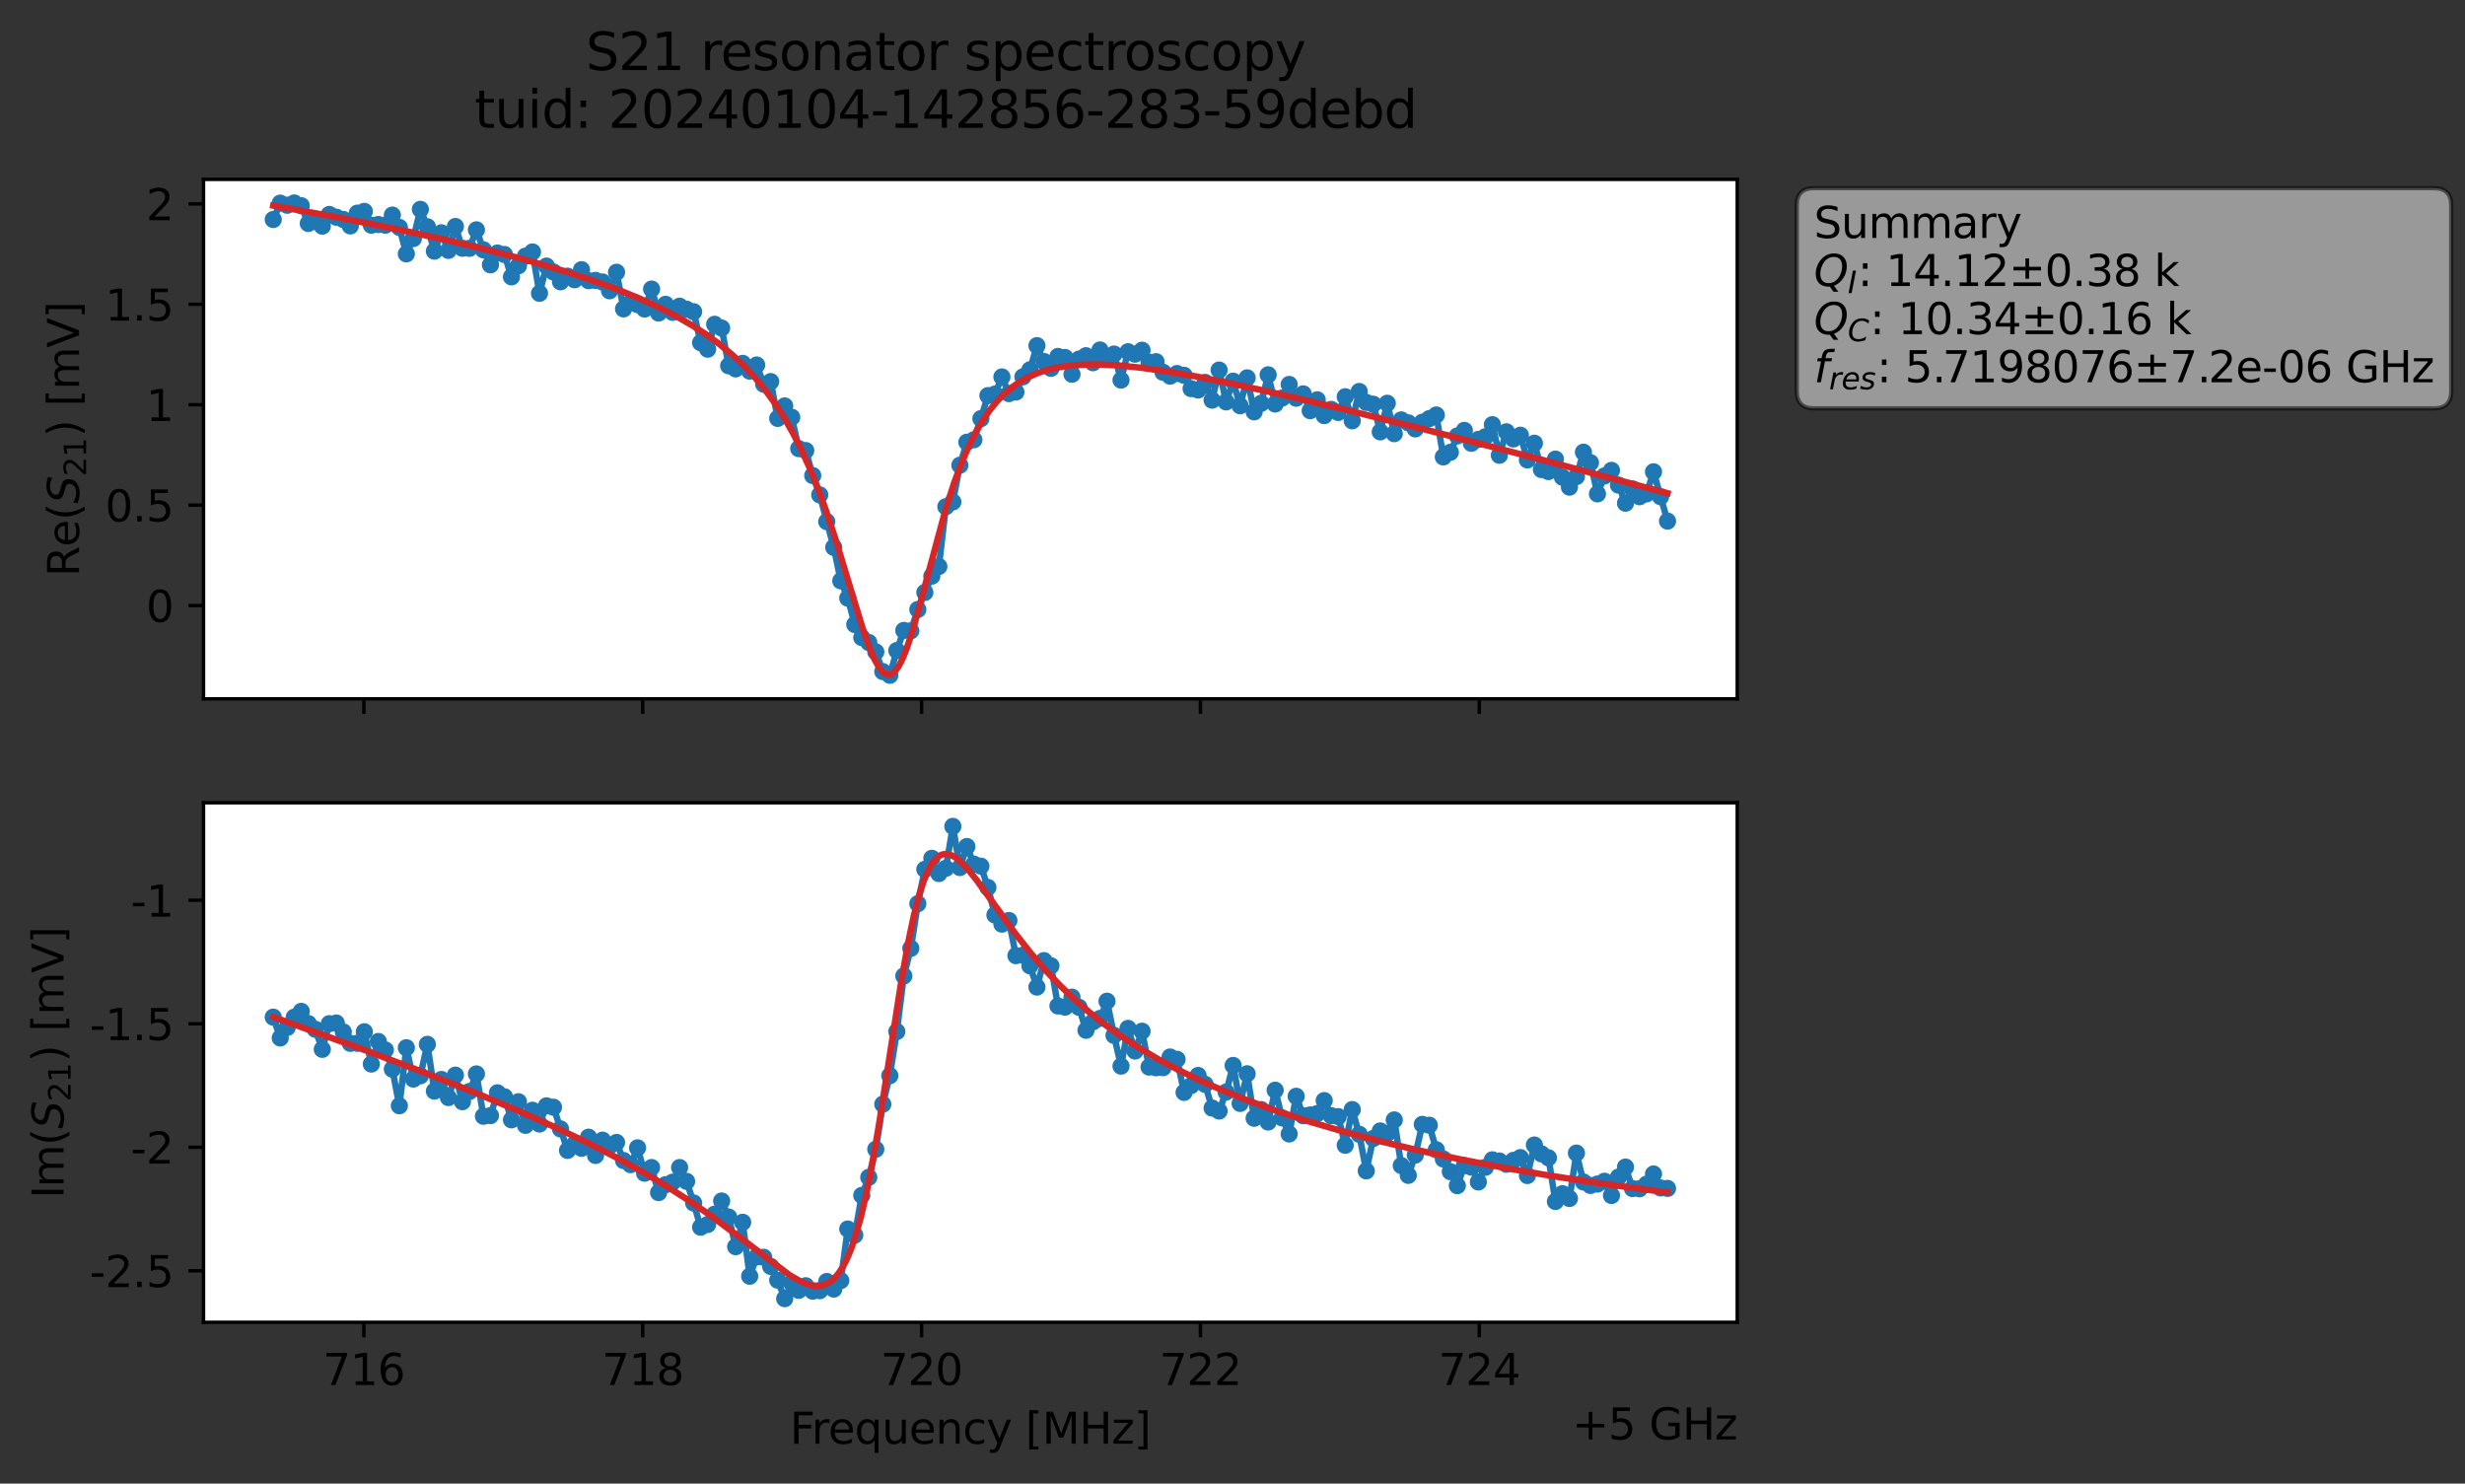 <?xml version="1.0" encoding="utf-8" standalone="no"?>
<!DOCTYPE svg PUBLIC "-//W3C//DTD SVG 1.1//EN"
  "http://www.w3.org/Graphics/SVG/1.1/DTD/svg11.dtd">
<svg xmlns:xlink="http://www.w3.org/1999/xlink" width="573.965pt" height="345.428pt" viewBox="0 0 573.965 345.428" xmlns="http://www.w3.org/2000/svg" version="1.1">
 <rect x="0" y="0" width="573.965" height="345.428" fill="#333333" stroke="none"/>
 <defs>
  <style type="text/css">*{stroke-linejoin: round; stroke-linecap: butt}</style>
 </defs>
 <g id="figure_1">
  <g id="patch_1">
   <path d="M 0 345.428 
L 573.965 345.428 
L 573.965 -0 
L 0 -0 
L 0 345.428 
z
" style="fill: none; opacity: 0"/>
  </g>
  <g id="axes_1">
   <g id="patch_2">
    <path d="M 47.389 162.72 
L 404.509 162.72 
L 404.509 41.76 
L 47.389 41.76 
z
" style="fill: #ffffff"/>
   </g>
   <g id="matplotlib.axis_1">
    <g id="xtick_1">
     <g id="line2d_1">
      <defs>
       <path id="m18f164202c" d="M 0 0 
L 0 3.5 
" style="stroke: #000000; stroke-width: 0.8"/>
      </defs>
      <g>
       <use xlink:href="#m18f164202c" x="84.724" y="162.72" style="stroke: #000000; stroke-width: 0.8"/>
      </g>
     </g>
    </g>
    <g id="xtick_2">
     <g id="line2d_2">
      <g>
       <use xlink:href="#m18f164202c" x="149.655" y="162.72" style="stroke: #000000; stroke-width: 0.8"/>
      </g>
     </g>
    </g>
    <g id="xtick_3">
     <g id="line2d_3">
      <g>
       <use xlink:href="#m18f164202c" x="214.586" y="162.72" style="stroke: #000000; stroke-width: 0.8"/>
      </g>
     </g>
    </g>
    <g id="xtick_4">
     <g id="line2d_4">
      <g>
       <use xlink:href="#m18f164202c" x="279.517" y="162.72" style="stroke: #000000; stroke-width: 0.8"/>
      </g>
     </g>
    </g>
    <g id="xtick_5">
     <g id="line2d_5">
      <g>
       <use xlink:href="#m18f164202c" x="344.448" y="162.72" style="stroke: #000000; stroke-width: 0.8"/>
      </g>
     </g>
    </g>
   </g>
   <g id="matplotlib.axis_2">
    <g id="ytick_1">
     <g id="line2d_6">
      <defs>
       <path id="m67993d2e75" d="M 0 0 
L -3.5 0 
" style="stroke: #000000; stroke-width: 0.8"/>
      </defs>
      <g>
       <use xlink:href="#m67993d2e75" x="47.389" y="140.991" style="stroke: #000000; stroke-width: 0.8"/>
      </g>
     </g>
     <g id="text_1">
      <!-- 0 -->
      <g transform="translate(34.027 144.791) scale(0.1 -0.1)">
       <defs>
        <path id="DejaVuSans-30" d="M 2034 4250 
Q 1547 4250 1301 3770 
Q 1056 3291 1056 2328 
Q 1056 1369 1301 889 
Q 1547 409 2034 409 
Q 2525 409 2770 889 
Q 3016 1369 3016 2328 
Q 3016 3291 2770 3770 
Q 2525 4250 2034 4250 
z
M 2034 4750 
Q 2819 4750 3233 4129 
Q 3647 3509 3647 2328 
Q 3647 1150 3233 529 
Q 2819 -91 2034 -91 
Q 1250 -91 836 529 
Q 422 1150 422 2328 
Q 422 3509 836 4129 
Q 1250 4750 2034 4750 
z
" transform="scale(0.016)"/>
       </defs>
       <use xlink:href="#DejaVuSans-30"/>
      </g>
     </g>
    </g>
    <g id="ytick_2">
     <g id="line2d_7">
      <g>
       <use xlink:href="#m67993d2e75" x="47.389" y="117.612" style="stroke: #000000; stroke-width: 0.8"/>
      </g>
     </g>
     <g id="text_2">
      <!-- 0.5 -->
      <g transform="translate(24.486 121.411) scale(0.1 -0.1)">
       <defs>
        <path id="DejaVuSans-2e" d="M 684 794 
L 1344 794 
L 1344 0 
L 684 0 
L 684 794 
z
" transform="scale(0.016)"/>
        <path id="DejaVuSans-35" d="M 691 4666 
L 3169 4666 
L 3169 4134 
L 1269 4134 
L 1269 2991 
Q 1406 3038 1543 3061 
Q 1681 3084 1819 3084 
Q 2600 3084 3056 2656 
Q 3513 2228 3513 1497 
Q 3513 744 3044 326 
Q 2575 -91 1722 -91 
Q 1428 -91 1123 -41 
Q 819 9 494 109 
L 494 744 
Q 775 591 1075 516 
Q 1375 441 1709 441 
Q 2250 441 2565 725 
Q 2881 1009 2881 1497 
Q 2881 1984 2565 2268 
Q 2250 2553 1709 2553 
Q 1456 2553 1204 2497 
Q 953 2441 691 2322 
L 691 4666 
z
" transform="scale(0.016)"/>
       </defs>
       <use xlink:href="#DejaVuSans-30"/>
       <use xlink:href="#DejaVuSans-2e" x="63.623"/>
       <use xlink:href="#DejaVuSans-35" x="95.41"/>
      </g>
     </g>
    </g>
    <g id="ytick_3">
     <g id="line2d_8">
      <g>
       <use xlink:href="#m67993d2e75" x="47.389" y="94.233" style="stroke: #000000; stroke-width: 0.8"/>
      </g>
     </g>
     <g id="text_3">
      <!-- 1 -->
      <g transform="translate(34.027 98.032) scale(0.1 -0.1)">
       <defs>
        <path id="DejaVuSans-31" d="M 794 531 
L 1825 531 
L 1825 4091 
L 703 3866 
L 703 4441 
L 1819 4666 
L 2450 4666 
L 2450 531 
L 3481 531 
L 3481 0 
L 794 0 
L 794 531 
z
" transform="scale(0.016)"/>
       </defs>
       <use xlink:href="#DejaVuSans-31"/>
      </g>
     </g>
    </g>
    <g id="ytick_4">
     <g id="line2d_9">
      <g>
       <use xlink:href="#m67993d2e75" x="47.389" y="70.853" style="stroke: #000000; stroke-width: 0.8"/>
      </g>
     </g>
     <g id="text_4">
      <!-- 1.5 -->
      <g transform="translate(24.486 74.652) scale(0.1 -0.1)">
       <use xlink:href="#DejaVuSans-31"/>
       <use xlink:href="#DejaVuSans-2e" x="63.623"/>
       <use xlink:href="#DejaVuSans-35" x="95.41"/>
      </g>
     </g>
    </g>
    <g id="ytick_5">
     <g id="line2d_10">
      <g>
       <use xlink:href="#m67993d2e75" x="47.389" y="47.474" style="stroke: #000000; stroke-width: 0.8"/>
      </g>
     </g>
     <g id="text_5">
      <!-- 2 -->
      <g transform="translate(34.027 51.273) scale(0.1 -0.1)">
       <defs>
        <path id="DejaVuSans-32" d="M 1228 531 
L 3431 531 
L 3431 0 
L 469 0 
L 469 531 
Q 828 903 1448 1529 
Q 2069 2156 2228 2338 
Q 2531 2678 2651 2914 
Q 2772 3150 2772 3378 
Q 2772 3750 2511 3984 
Q 2250 4219 1831 4219 
Q 1534 4219 1204 4116 
Q 875 4013 500 3803 
L 500 4441 
Q 881 4594 1212 4672 
Q 1544 4750 1819 4750 
Q 2544 4750 2975 4387 
Q 3406 4025 3406 3419 
Q 3406 3131 3298 2873 
Q 3191 2616 2906 2266 
Q 2828 2175 2409 1742 
Q 1991 1309 1228 531 
z
" transform="scale(0.016)"/>
       </defs>
       <use xlink:href="#DejaVuSans-32"/>
      </g>
     </g>
    </g>
    <g id="text_6">
     <!-- Re$(S_{21})$ [mV] -->
     <g transform="translate(18.406 134.24) rotate(-90) scale(0.1 -0.1)">
      <defs>
       <path id="DejaVuSans-52" d="M 2841 2188 
Q 3044 2119 3236 1894 
Q 3428 1669 3622 1275 
L 4263 0 
L 3584 0 
L 2988 1197 
Q 2756 1666 2539 1819 
Q 2322 1972 1947 1972 
L 1259 1972 
L 1259 0 
L 628 0 
L 628 4666 
L 2053 4666 
Q 2853 4666 3247 4331 
Q 3641 3997 3641 3322 
Q 3641 2881 3436 2590 
Q 3231 2300 2841 2188 
z
M 1259 4147 
L 1259 2491 
L 2053 2491 
Q 2509 2491 2742 2702 
Q 2975 2913 2975 3322 
Q 2975 3731 2742 3939 
Q 2509 4147 2053 4147 
L 1259 4147 
z
" transform="scale(0.016)"/>
       <path id="DejaVuSans-65" d="M 3597 1894 
L 3597 1613 
L 953 1613 
Q 991 1019 1311 708 
Q 1631 397 2203 397 
Q 2534 397 2845 478 
Q 3156 559 3463 722 
L 3463 178 
Q 3153 47 2828 -22 
Q 2503 -91 2169 -91 
Q 1331 -91 842 396 
Q 353 884 353 1716 
Q 353 2575 817 3079 
Q 1281 3584 2069 3584 
Q 2775 3584 3186 3129 
Q 3597 2675 3597 1894 
z
M 3022 2063 
Q 3016 2534 2758 2815 
Q 2500 3097 2075 3097 
Q 1594 3097 1305 2825 
Q 1016 2553 972 2059 
L 3022 2063 
z
" transform="scale(0.016)"/>
       <path id="DejaVuSans-28" d="M 1984 4856 
Q 1566 4138 1362 3434 
Q 1159 2731 1159 2009 
Q 1159 1288 1364 580 
Q 1569 -128 1984 -844 
L 1484 -844 
Q 1016 -109 783 600 
Q 550 1309 550 2009 
Q 550 2706 781 3412 
Q 1013 4119 1484 4856 
L 1984 4856 
z
" transform="scale(0.016)"/>
       <path id="DejaVuSans-Oblique-53" d="M 3859 4513 
L 3738 3897 
Q 3422 4066 3111 4152 
Q 2800 4238 2509 4238 
Q 1944 4238 1609 3991 
Q 1275 3744 1275 3334 
Q 1275 3109 1398 2989 
Q 1522 2869 2034 2731 
L 2413 2638 
Q 3053 2472 3303 2217 
Q 3553 1963 3553 1503 
Q 3553 797 2998 353 
Q 2444 -91 1538 -91 
Q 1166 -91 791 -17 
Q 416 56 38 206 
L 166 856 
Q 513 641 861 531 
Q 1209 422 1556 422 
Q 2147 422 2503 684 
Q 2859 947 2859 1369 
Q 2859 1650 2717 1795 
Q 2575 1941 2106 2059 
L 1728 2156 
Q 1081 2325 845 2545 
Q 609 2766 609 3163 
Q 609 3859 1145 4304 
Q 1681 4750 2541 4750 
Q 2875 4750 3203 4690 
Q 3531 4631 3859 4513 
z
" transform="scale(0.016)"/>
       <path id="DejaVuSans-29" d="M 513 4856 
L 1013 4856 
Q 1481 4119 1714 3412 
Q 1947 2706 1947 2009 
Q 1947 1309 1714 600 
Q 1481 -109 1013 -844 
L 513 -844 
Q 928 -128 1133 580 
Q 1338 1288 1338 2009 
Q 1338 2731 1133 3434 
Q 928 4138 513 4856 
z
" transform="scale(0.016)"/>
       <path id="DejaVuSans-20" transform="scale(0.016)"/>
       <path id="DejaVuSans-5b" d="M 550 4863 
L 1875 4863 
L 1875 4416 
L 1125 4416 
L 1125 -397 
L 1875 -397 
L 1875 -844 
L 550 -844 
L 550 4863 
z
" transform="scale(0.016)"/>
       <path id="DejaVuSans-6d" d="M 3328 2828 
Q 3544 3216 3844 3400 
Q 4144 3584 4550 3584 
Q 5097 3584 5394 3201 
Q 5691 2819 5691 2113 
L 5691 0 
L 5113 0 
L 5113 2094 
Q 5113 2597 4934 2840 
Q 4756 3084 4391 3084 
Q 3944 3084 3684 2787 
Q 3425 2491 3425 1978 
L 3425 0 
L 2847 0 
L 2847 2094 
Q 2847 2600 2669 2842 
Q 2491 3084 2119 3084 
Q 1678 3084 1418 2786 
Q 1159 2488 1159 1978 
L 1159 0 
L 581 0 
L 581 3500 
L 1159 3500 
L 1159 2956 
Q 1356 3278 1631 3431 
Q 1906 3584 2284 3584 
Q 2666 3584 2933 3390 
Q 3200 3197 3328 2828 
z
" transform="scale(0.016)"/>
       <path id="DejaVuSans-56" d="M 1831 0 
L 50 4666 
L 709 4666 
L 2188 738 
L 3669 4666 
L 4325 4666 
L 2547 0 
L 1831 0 
z
" transform="scale(0.016)"/>
       <path id="DejaVuSans-5d" d="M 1947 4863 
L 1947 -844 
L 622 -844 
L 622 -397 
L 1369 -397 
L 1369 4416 
L 622 4416 
L 622 4863 
L 1947 4863 
z
" transform="scale(0.016)"/>
      </defs>
      <use xlink:href="#DejaVuSans-52" transform="translate(0 0.016)"/>
      <use xlink:href="#DejaVuSans-65" transform="translate(69.482 0.016)"/>
      <use xlink:href="#DejaVuSans-28" transform="translate(131.006 0.016)"/>
      <use xlink:href="#DejaVuSans-Oblique-53" transform="translate(170.02 0.016)"/>
      <use xlink:href="#DejaVuSans-32" transform="translate(233.496 -16.391) scale(0.7)"/>
      <use xlink:href="#DejaVuSans-31" transform="translate(278.032 -16.391) scale(0.7)"/>
      <use xlink:href="#DejaVuSans-29" transform="translate(325.303 0.016)"/>
      <use xlink:href="#DejaVuSans-20" transform="translate(364.316 0.016)"/>
      <use xlink:href="#DejaVuSans-5b" transform="translate(396.104 0.016)"/>
      <use xlink:href="#DejaVuSans-6d" transform="translate(435.117 0.016)"/>
      <use xlink:href="#DejaVuSans-56" transform="translate(532.529 0.016)"/>
      <use xlink:href="#DejaVuSans-5d" transform="translate(600.938 0.016)"/>
     </g>
    </g>
   </g>
   <g id="line2d_11">
    <path d="M 63.622 51.109 
L 65.253 47.301 
L 66.885 47.785 
L 68.516 47.258 
L 70.148 47.901 
L 71.779 52.026 
L 73.41 51.556 
L 75.042 52.657 
L 76.673 49.93 
L 79.936 51.099 
L 81.568 52.6 
L 83.199 49.632 
L 84.83 49.216 
L 86.462 52.431 
L 88.093 52.276 
L 89.725 52.433 
L 91.356 50.08 
L 92.988 52.951 
L 94.619 59.107 
L 96.25 55.539 
L 97.882 48.741 
L 99.513 52.806 
L 101.145 58.481 
L 102.776 54.21 
L 104.408 58.3 
L 106.039 52.736 
L 107.67 57.805 
L 109.302 57.824 
L 110.933 53.516 
L 112.565 58.171 
L 114.196 61.655 
L 115.828 58.912 
L 117.459 59.259 
L 119.09 64.459 
L 120.722 61.879 
L 122.353 59.637 
L 123.985 58.666 
L 125.616 68.297 
L 127.248 61.951 
L 128.879 63.334 
L 130.51 65.609 
L 132.142 64.299 
L 133.773 65.136 
L 135.405 62.792 
L 137.036 65.35 
L 138.668 65.289 
L 140.299 65.665 
L 141.93 67.702 
L 143.562 63.391 
L 145.193 71.922 
L 146.825 70.488 
L 148.456 70.917 
L 150.088 71.952 
L 151.719 67.306 
L 153.35 72.888 
L 154.982 70.857 
L 156.613 72.732 
L 158.245 71.297 
L 161.508 72.582 
L 163.139 79.793 
L 164.77 81.3 
L 166.402 75.509 
L 168.033 76.382 
L 169.665 85.171 
L 171.296 85.89 
L 172.928 84.605 
L 174.559 86.405 
L 176.19 84.987 
L 177.822 89.461 
L 179.453 88.846 
L 181.085 97.416 
L 182.716 94.516 
L 184.348 97.15 
L 185.979 104.453 
L 187.61 104.905 
L 189.242 110.722 
L 190.873 115.226 
L 194.136 127.444 
L 195.768 135.239 
L 197.399 139.268 
L 199.03 145.406 
L 200.662 148.448 
L 202.293 149.6 
L 203.925 151.779 
L 205.556 156.365 
L 207.188 157.222 
L 208.819 151.467 
L 210.45 146.786 
L 212.082 146.874 
L 213.713 141.91 
L 216.976 134.143 
L 218.608 131.902 
L 220.239 117.975 
L 221.87 116.871 
L 223.502 108.316 
L 225.133 102.969 
L 226.765 102.392 
L 228.396 97.475 
L 230.028 92.113 
L 231.659 91.766 
L 233.29 87.765 
L 234.922 91.649 
L 236.553 91.287 
L 238.185 87.74 
L 239.816 86.101 
L 241.448 80.477 
L 243.079 84.179 
L 244.711 85.764 
L 246.342 82.991 
L 247.973 83.236 
L 249.605 87.139 
L 251.236 83.607 
L 252.868 82.822 
L 254.499 84.457 
L 256.131 81.485 
L 257.762 83.513 
L 259.393 82.436 
L 261.025 88.499 
L 262.656 81.9 
L 264.288 82.459 
L 265.919 81.549 
L 267.551 84.336 
L 269.182 84.214 
L 270.813 86.677 
L 272.445 87.583 
L 274.076 86.974 
L 275.708 87.384 
L 277.339 90.489 
L 278.971 90.805 
L 280.602 89.032 
L 282.233 93.166 
L 283.865 86.163 
L 285.496 93.576 
L 287.128 88.747 
L 288.759 94.475 
L 290.391 87.98 
L 292.022 95.892 
L 293.653 93.903 
L 295.285 87.274 
L 296.916 94.067 
L 298.548 92.675 
L 300.179 89.517 
L 301.811 92.717 
L 303.442 91.707 
L 305.073 95.621 
L 306.705 93.088 
L 308.336 96.77 
L 309.968 95.32 
L 311.599 96.03 
L 313.231 92.377 
L 314.862 97.976 
L 316.493 91.149 
L 318.125 93.693 
L 319.756 94.118 
L 321.388 100.552 
L 323.019 93.892 
L 324.651 100.974 
L 326.282 97.768 
L 327.913 98.449 
L 329.545 99.866 
L 331.176 98.308 
L 334.439 96.621 
L 336.071 106.388 
L 337.702 105.316 
L 339.333 101.502 
L 340.965 100.21 
L 342.596 103.213 
L 344.228 102.311 
L 345.859 101.697 
L 347.491 98.879 
L 349.122 106 
L 350.753 100.543 
L 352.385 102.203 
L 354.016 101.335 
L 355.648 107.096 
L 357.279 103.202 
L 358.911 109.326 
L 360.542 109.798 
L 362.173 106.9 
L 363.805 111.109 
L 365.436 113.422 
L 367.068 110.967 
L 368.699 105.289 
L 370.331 107.723 
L 371.962 114.993 
L 373.593 110.815 
L 375.225 109.52 
L 376.856 112.948 
L 378.488 117.164 
L 380.119 113.832 
L 381.751 115.661 
L 383.382 114.991 
L 385.013 109.851 
L 388.276 121.331 
L 388.276 121.331 
" clip-path="url(#p2442434a9f)" style="fill: none; stroke: #1f77b4; stroke-width: 1.5; stroke-linecap: square"/>
    <defs>
     <path id="m968b5b31c5" d="M 0 1.5 
C 0.398 1.5 0.779 1.342 1.061 1.061 
C 1.342 0.779 1.5 0.398 1.5 0 
C 1.5 -0.398 1.342 -0.779 1.061 -1.061 
C 0.779 -1.342 0.398 -1.5 0 -1.5 
C -0.398 -1.5 -0.779 -1.342 -1.061 -1.061 
C -1.342 -0.779 -1.5 -0.398 -1.5 0 
C -1.5 0.398 -1.342 0.779 -1.061 1.061 
C -0.779 1.342 -0.398 1.5 0 1.5 
z
" style="stroke: #1f77b4"/>
    </defs>
    <g clip-path="url(#p2442434a9f)">
     <use xlink:href="#m968b5b31c5" x="63.622" y="51.109" style="fill: #1f77b4; stroke: #1f77b4"/>
     <use xlink:href="#m968b5b31c5" x="65.253" y="47.301" style="fill: #1f77b4; stroke: #1f77b4"/>
     <use xlink:href="#m968b5b31c5" x="66.885" y="47.785" style="fill: #1f77b4; stroke: #1f77b4"/>
     <use xlink:href="#m968b5b31c5" x="68.516" y="47.258" style="fill: #1f77b4; stroke: #1f77b4"/>
     <use xlink:href="#m968b5b31c5" x="70.148" y="47.901" style="fill: #1f77b4; stroke: #1f77b4"/>
     <use xlink:href="#m968b5b31c5" x="71.779" y="52.026" style="fill: #1f77b4; stroke: #1f77b4"/>
     <use xlink:href="#m968b5b31c5" x="73.41" y="51.556" style="fill: #1f77b4; stroke: #1f77b4"/>
     <use xlink:href="#m968b5b31c5" x="75.042" y="52.657" style="fill: #1f77b4; stroke: #1f77b4"/>
     <use xlink:href="#m968b5b31c5" x="76.673" y="49.93" style="fill: #1f77b4; stroke: #1f77b4"/>
     <use xlink:href="#m968b5b31c5" x="78.305" y="50.568" style="fill: #1f77b4; stroke: #1f77b4"/>
     <use xlink:href="#m968b5b31c5" x="79.936" y="51.099" style="fill: #1f77b4; stroke: #1f77b4"/>
     <use xlink:href="#m968b5b31c5" x="81.568" y="52.6" style="fill: #1f77b4; stroke: #1f77b4"/>
     <use xlink:href="#m968b5b31c5" x="83.199" y="49.632" style="fill: #1f77b4; stroke: #1f77b4"/>
     <use xlink:href="#m968b5b31c5" x="84.83" y="49.216" style="fill: #1f77b4; stroke: #1f77b4"/>
     <use xlink:href="#m968b5b31c5" x="86.462" y="52.431" style="fill: #1f77b4; stroke: #1f77b4"/>
     <use xlink:href="#m968b5b31c5" x="88.093" y="52.276" style="fill: #1f77b4; stroke: #1f77b4"/>
     <use xlink:href="#m968b5b31c5" x="89.725" y="52.433" style="fill: #1f77b4; stroke: #1f77b4"/>
     <use xlink:href="#m968b5b31c5" x="91.356" y="50.08" style="fill: #1f77b4; stroke: #1f77b4"/>
     <use xlink:href="#m968b5b31c5" x="92.988" y="52.951" style="fill: #1f77b4; stroke: #1f77b4"/>
     <use xlink:href="#m968b5b31c5" x="94.619" y="59.107" style="fill: #1f77b4; stroke: #1f77b4"/>
     <use xlink:href="#m968b5b31c5" x="96.25" y="55.539" style="fill: #1f77b4; stroke: #1f77b4"/>
     <use xlink:href="#m968b5b31c5" x="97.882" y="48.741" style="fill: #1f77b4; stroke: #1f77b4"/>
     <use xlink:href="#m968b5b31c5" x="99.513" y="52.806" style="fill: #1f77b4; stroke: #1f77b4"/>
     <use xlink:href="#m968b5b31c5" x="101.145" y="58.481" style="fill: #1f77b4; stroke: #1f77b4"/>
     <use xlink:href="#m968b5b31c5" x="102.776" y="54.21" style="fill: #1f77b4; stroke: #1f77b4"/>
     <use xlink:href="#m968b5b31c5" x="104.408" y="58.3" style="fill: #1f77b4; stroke: #1f77b4"/>
     <use xlink:href="#m968b5b31c5" x="106.039" y="52.736" style="fill: #1f77b4; stroke: #1f77b4"/>
     <use xlink:href="#m968b5b31c5" x="107.67" y="57.805" style="fill: #1f77b4; stroke: #1f77b4"/>
     <use xlink:href="#m968b5b31c5" x="109.302" y="57.824" style="fill: #1f77b4; stroke: #1f77b4"/>
     <use xlink:href="#m968b5b31c5" x="110.933" y="53.516" style="fill: #1f77b4; stroke: #1f77b4"/>
     <use xlink:href="#m968b5b31c5" x="112.565" y="58.171" style="fill: #1f77b4; stroke: #1f77b4"/>
     <use xlink:href="#m968b5b31c5" x="114.196" y="61.655" style="fill: #1f77b4; stroke: #1f77b4"/>
     <use xlink:href="#m968b5b31c5" x="115.828" y="58.912" style="fill: #1f77b4; stroke: #1f77b4"/>
     <use xlink:href="#m968b5b31c5" x="117.459" y="59.259" style="fill: #1f77b4; stroke: #1f77b4"/>
     <use xlink:href="#m968b5b31c5" x="119.09" y="64.459" style="fill: #1f77b4; stroke: #1f77b4"/>
     <use xlink:href="#m968b5b31c5" x="120.722" y="61.879" style="fill: #1f77b4; stroke: #1f77b4"/>
     <use xlink:href="#m968b5b31c5" x="122.353" y="59.637" style="fill: #1f77b4; stroke: #1f77b4"/>
     <use xlink:href="#m968b5b31c5" x="123.985" y="58.666" style="fill: #1f77b4; stroke: #1f77b4"/>
     <use xlink:href="#m968b5b31c5" x="125.616" y="68.297" style="fill: #1f77b4; stroke: #1f77b4"/>
     <use xlink:href="#m968b5b31c5" x="127.248" y="61.951" style="fill: #1f77b4; stroke: #1f77b4"/>
     <use xlink:href="#m968b5b31c5" x="128.879" y="63.334" style="fill: #1f77b4; stroke: #1f77b4"/>
     <use xlink:href="#m968b5b31c5" x="130.51" y="65.609" style="fill: #1f77b4; stroke: #1f77b4"/>
     <use xlink:href="#m968b5b31c5" x="132.142" y="64.299" style="fill: #1f77b4; stroke: #1f77b4"/>
     <use xlink:href="#m968b5b31c5" x="133.773" y="65.136" style="fill: #1f77b4; stroke: #1f77b4"/>
     <use xlink:href="#m968b5b31c5" x="135.405" y="62.792" style="fill: #1f77b4; stroke: #1f77b4"/>
     <use xlink:href="#m968b5b31c5" x="137.036" y="65.35" style="fill: #1f77b4; stroke: #1f77b4"/>
     <use xlink:href="#m968b5b31c5" x="138.668" y="65.289" style="fill: #1f77b4; stroke: #1f77b4"/>
     <use xlink:href="#m968b5b31c5" x="140.299" y="65.665" style="fill: #1f77b4; stroke: #1f77b4"/>
     <use xlink:href="#m968b5b31c5" x="141.93" y="67.702" style="fill: #1f77b4; stroke: #1f77b4"/>
     <use xlink:href="#m968b5b31c5" x="143.562" y="63.391" style="fill: #1f77b4; stroke: #1f77b4"/>
     <use xlink:href="#m968b5b31c5" x="145.193" y="71.922" style="fill: #1f77b4; stroke: #1f77b4"/>
     <use xlink:href="#m968b5b31c5" x="146.825" y="70.488" style="fill: #1f77b4; stroke: #1f77b4"/>
     <use xlink:href="#m968b5b31c5" x="148.456" y="70.917" style="fill: #1f77b4; stroke: #1f77b4"/>
     <use xlink:href="#m968b5b31c5" x="150.088" y="71.952" style="fill: #1f77b4; stroke: #1f77b4"/>
     <use xlink:href="#m968b5b31c5" x="151.719" y="67.306" style="fill: #1f77b4; stroke: #1f77b4"/>
     <use xlink:href="#m968b5b31c5" x="153.35" y="72.888" style="fill: #1f77b4; stroke: #1f77b4"/>
     <use xlink:href="#m968b5b31c5" x="154.982" y="70.857" style="fill: #1f77b4; stroke: #1f77b4"/>
     <use xlink:href="#m968b5b31c5" x="156.613" y="72.732" style="fill: #1f77b4; stroke: #1f77b4"/>
     <use xlink:href="#m968b5b31c5" x="158.245" y="71.297" style="fill: #1f77b4; stroke: #1f77b4"/>
     <use xlink:href="#m968b5b31c5" x="159.876" y="72" style="fill: #1f77b4; stroke: #1f77b4"/>
     <use xlink:href="#m968b5b31c5" x="161.508" y="72.582" style="fill: #1f77b4; stroke: #1f77b4"/>
     <use xlink:href="#m968b5b31c5" x="163.139" y="79.793" style="fill: #1f77b4; stroke: #1f77b4"/>
     <use xlink:href="#m968b5b31c5" x="164.77" y="81.3" style="fill: #1f77b4; stroke: #1f77b4"/>
     <use xlink:href="#m968b5b31c5" x="166.402" y="75.509" style="fill: #1f77b4; stroke: #1f77b4"/>
     <use xlink:href="#m968b5b31c5" x="168.033" y="76.382" style="fill: #1f77b4; stroke: #1f77b4"/>
     <use xlink:href="#m968b5b31c5" x="169.665" y="85.171" style="fill: #1f77b4; stroke: #1f77b4"/>
     <use xlink:href="#m968b5b31c5" x="171.296" y="85.89" style="fill: #1f77b4; stroke: #1f77b4"/>
     <use xlink:href="#m968b5b31c5" x="172.928" y="84.605" style="fill: #1f77b4; stroke: #1f77b4"/>
     <use xlink:href="#m968b5b31c5" x="174.559" y="86.405" style="fill: #1f77b4; stroke: #1f77b4"/>
     <use xlink:href="#m968b5b31c5" x="176.19" y="84.987" style="fill: #1f77b4; stroke: #1f77b4"/>
     <use xlink:href="#m968b5b31c5" x="177.822" y="89.461" style="fill: #1f77b4; stroke: #1f77b4"/>
     <use xlink:href="#m968b5b31c5" x="179.453" y="88.846" style="fill: #1f77b4; stroke: #1f77b4"/>
     <use xlink:href="#m968b5b31c5" x="181.085" y="97.416" style="fill: #1f77b4; stroke: #1f77b4"/>
     <use xlink:href="#m968b5b31c5" x="182.716" y="94.516" style="fill: #1f77b4; stroke: #1f77b4"/>
     <use xlink:href="#m968b5b31c5" x="184.348" y="97.15" style="fill: #1f77b4; stroke: #1f77b4"/>
     <use xlink:href="#m968b5b31c5" x="185.979" y="104.453" style="fill: #1f77b4; stroke: #1f77b4"/>
     <use xlink:href="#m968b5b31c5" x="187.61" y="104.905" style="fill: #1f77b4; stroke: #1f77b4"/>
     <use xlink:href="#m968b5b31c5" x="189.242" y="110.722" style="fill: #1f77b4; stroke: #1f77b4"/>
     <use xlink:href="#m968b5b31c5" x="190.873" y="115.226" style="fill: #1f77b4; stroke: #1f77b4"/>
     <use xlink:href="#m968b5b31c5" x="192.505" y="121.447" style="fill: #1f77b4; stroke: #1f77b4"/>
     <use xlink:href="#m968b5b31c5" x="194.136" y="127.444" style="fill: #1f77b4; stroke: #1f77b4"/>
     <use xlink:href="#m968b5b31c5" x="195.768" y="135.239" style="fill: #1f77b4; stroke: #1f77b4"/>
     <use xlink:href="#m968b5b31c5" x="197.399" y="139.268" style="fill: #1f77b4; stroke: #1f77b4"/>
     <use xlink:href="#m968b5b31c5" x="199.03" y="145.406" style="fill: #1f77b4; stroke: #1f77b4"/>
     <use xlink:href="#m968b5b31c5" x="200.662" y="148.448" style="fill: #1f77b4; stroke: #1f77b4"/>
     <use xlink:href="#m968b5b31c5" x="202.293" y="149.6" style="fill: #1f77b4; stroke: #1f77b4"/>
     <use xlink:href="#m968b5b31c5" x="203.925" y="151.779" style="fill: #1f77b4; stroke: #1f77b4"/>
     <use xlink:href="#m968b5b31c5" x="205.556" y="156.365" style="fill: #1f77b4; stroke: #1f77b4"/>
     <use xlink:href="#m968b5b31c5" x="207.188" y="157.222" style="fill: #1f77b4; stroke: #1f77b4"/>
     <use xlink:href="#m968b5b31c5" x="208.819" y="151.467" style="fill: #1f77b4; stroke: #1f77b4"/>
     <use xlink:href="#m968b5b31c5" x="210.45" y="146.786" style="fill: #1f77b4; stroke: #1f77b4"/>
     <use xlink:href="#m968b5b31c5" x="212.082" y="146.874" style="fill: #1f77b4; stroke: #1f77b4"/>
     <use xlink:href="#m968b5b31c5" x="213.713" y="141.91" style="fill: #1f77b4; stroke: #1f77b4"/>
     <use xlink:href="#m968b5b31c5" x="215.345" y="137.942" style="fill: #1f77b4; stroke: #1f77b4"/>
     <use xlink:href="#m968b5b31c5" x="216.976" y="134.143" style="fill: #1f77b4; stroke: #1f77b4"/>
     <use xlink:href="#m968b5b31c5" x="218.608" y="131.902" style="fill: #1f77b4; stroke: #1f77b4"/>
     <use xlink:href="#m968b5b31c5" x="220.239" y="117.975" style="fill: #1f77b4; stroke: #1f77b4"/>
     <use xlink:href="#m968b5b31c5" x="221.87" y="116.871" style="fill: #1f77b4; stroke: #1f77b4"/>
     <use xlink:href="#m968b5b31c5" x="223.502" y="108.316" style="fill: #1f77b4; stroke: #1f77b4"/>
     <use xlink:href="#m968b5b31c5" x="225.133" y="102.969" style="fill: #1f77b4; stroke: #1f77b4"/>
     <use xlink:href="#m968b5b31c5" x="226.765" y="102.392" style="fill: #1f77b4; stroke: #1f77b4"/>
     <use xlink:href="#m968b5b31c5" x="228.396" y="97.475" style="fill: #1f77b4; stroke: #1f77b4"/>
     <use xlink:href="#m968b5b31c5" x="230.028" y="92.113" style="fill: #1f77b4; stroke: #1f77b4"/>
     <use xlink:href="#m968b5b31c5" x="231.659" y="91.766" style="fill: #1f77b4; stroke: #1f77b4"/>
     <use xlink:href="#m968b5b31c5" x="233.29" y="87.765" style="fill: #1f77b4; stroke: #1f77b4"/>
     <use xlink:href="#m968b5b31c5" x="234.922" y="91.649" style="fill: #1f77b4; stroke: #1f77b4"/>
     <use xlink:href="#m968b5b31c5" x="236.553" y="91.287" style="fill: #1f77b4; stroke: #1f77b4"/>
     <use xlink:href="#m968b5b31c5" x="238.185" y="87.74" style="fill: #1f77b4; stroke: #1f77b4"/>
     <use xlink:href="#m968b5b31c5" x="239.816" y="86.101" style="fill: #1f77b4; stroke: #1f77b4"/>
     <use xlink:href="#m968b5b31c5" x="241.448" y="80.477" style="fill: #1f77b4; stroke: #1f77b4"/>
     <use xlink:href="#m968b5b31c5" x="243.079" y="84.179" style="fill: #1f77b4; stroke: #1f77b4"/>
     <use xlink:href="#m968b5b31c5" x="244.711" y="85.764" style="fill: #1f77b4; stroke: #1f77b4"/>
     <use xlink:href="#m968b5b31c5" x="246.342" y="82.991" style="fill: #1f77b4; stroke: #1f77b4"/>
     <use xlink:href="#m968b5b31c5" x="247.973" y="83.236" style="fill: #1f77b4; stroke: #1f77b4"/>
     <use xlink:href="#m968b5b31c5" x="249.605" y="87.139" style="fill: #1f77b4; stroke: #1f77b4"/>
     <use xlink:href="#m968b5b31c5" x="251.236" y="83.607" style="fill: #1f77b4; stroke: #1f77b4"/>
     <use xlink:href="#m968b5b31c5" x="252.868" y="82.822" style="fill: #1f77b4; stroke: #1f77b4"/>
     <use xlink:href="#m968b5b31c5" x="254.499" y="84.457" style="fill: #1f77b4; stroke: #1f77b4"/>
     <use xlink:href="#m968b5b31c5" x="256.131" y="81.485" style="fill: #1f77b4; stroke: #1f77b4"/>
     <use xlink:href="#m968b5b31c5" x="257.762" y="83.513" style="fill: #1f77b4; stroke: #1f77b4"/>
     <use xlink:href="#m968b5b31c5" x="259.393" y="82.436" style="fill: #1f77b4; stroke: #1f77b4"/>
     <use xlink:href="#m968b5b31c5" x="261.025" y="88.499" style="fill: #1f77b4; stroke: #1f77b4"/>
     <use xlink:href="#m968b5b31c5" x="262.656" y="81.9" style="fill: #1f77b4; stroke: #1f77b4"/>
     <use xlink:href="#m968b5b31c5" x="264.288" y="82.459" style="fill: #1f77b4; stroke: #1f77b4"/>
     <use xlink:href="#m968b5b31c5" x="265.919" y="81.549" style="fill: #1f77b4; stroke: #1f77b4"/>
     <use xlink:href="#m968b5b31c5" x="267.551" y="84.336" style="fill: #1f77b4; stroke: #1f77b4"/>
     <use xlink:href="#m968b5b31c5" x="269.182" y="84.214" style="fill: #1f77b4; stroke: #1f77b4"/>
     <use xlink:href="#m968b5b31c5" x="270.813" y="86.677" style="fill: #1f77b4; stroke: #1f77b4"/>
     <use xlink:href="#m968b5b31c5" x="272.445" y="87.583" style="fill: #1f77b4; stroke: #1f77b4"/>
     <use xlink:href="#m968b5b31c5" x="274.076" y="86.974" style="fill: #1f77b4; stroke: #1f77b4"/>
     <use xlink:href="#m968b5b31c5" x="275.708" y="87.384" style="fill: #1f77b4; stroke: #1f77b4"/>
     <use xlink:href="#m968b5b31c5" x="277.339" y="90.489" style="fill: #1f77b4; stroke: #1f77b4"/>
     <use xlink:href="#m968b5b31c5" x="278.971" y="90.805" style="fill: #1f77b4; stroke: #1f77b4"/>
     <use xlink:href="#m968b5b31c5" x="280.602" y="89.032" style="fill: #1f77b4; stroke: #1f77b4"/>
     <use xlink:href="#m968b5b31c5" x="282.233" y="93.166" style="fill: #1f77b4; stroke: #1f77b4"/>
     <use xlink:href="#m968b5b31c5" x="283.865" y="86.163" style="fill: #1f77b4; stroke: #1f77b4"/>
     <use xlink:href="#m968b5b31c5" x="285.496" y="93.576" style="fill: #1f77b4; stroke: #1f77b4"/>
     <use xlink:href="#m968b5b31c5" x="287.128" y="88.747" style="fill: #1f77b4; stroke: #1f77b4"/>
     <use xlink:href="#m968b5b31c5" x="288.759" y="94.475" style="fill: #1f77b4; stroke: #1f77b4"/>
     <use xlink:href="#m968b5b31c5" x="290.391" y="87.98" style="fill: #1f77b4; stroke: #1f77b4"/>
     <use xlink:href="#m968b5b31c5" x="292.022" y="95.892" style="fill: #1f77b4; stroke: #1f77b4"/>
     <use xlink:href="#m968b5b31c5" x="293.653" y="93.903" style="fill: #1f77b4; stroke: #1f77b4"/>
     <use xlink:href="#m968b5b31c5" x="295.285" y="87.274" style="fill: #1f77b4; stroke: #1f77b4"/>
     <use xlink:href="#m968b5b31c5" x="296.916" y="94.067" style="fill: #1f77b4; stroke: #1f77b4"/>
     <use xlink:href="#m968b5b31c5" x="298.548" y="92.675" style="fill: #1f77b4; stroke: #1f77b4"/>
     <use xlink:href="#m968b5b31c5" x="300.179" y="89.517" style="fill: #1f77b4; stroke: #1f77b4"/>
     <use xlink:href="#m968b5b31c5" x="301.811" y="92.717" style="fill: #1f77b4; stroke: #1f77b4"/>
     <use xlink:href="#m968b5b31c5" x="303.442" y="91.707" style="fill: #1f77b4; stroke: #1f77b4"/>
     <use xlink:href="#m968b5b31c5" x="305.073" y="95.621" style="fill: #1f77b4; stroke: #1f77b4"/>
     <use xlink:href="#m968b5b31c5" x="306.705" y="93.088" style="fill: #1f77b4; stroke: #1f77b4"/>
     <use xlink:href="#m968b5b31c5" x="308.336" y="96.77" style="fill: #1f77b4; stroke: #1f77b4"/>
     <use xlink:href="#m968b5b31c5" x="309.968" y="95.32" style="fill: #1f77b4; stroke: #1f77b4"/>
     <use xlink:href="#m968b5b31c5" x="311.599" y="96.03" style="fill: #1f77b4; stroke: #1f77b4"/>
     <use xlink:href="#m968b5b31c5" x="313.231" y="92.377" style="fill: #1f77b4; stroke: #1f77b4"/>
     <use xlink:href="#m968b5b31c5" x="314.862" y="97.976" style="fill: #1f77b4; stroke: #1f77b4"/>
     <use xlink:href="#m968b5b31c5" x="316.493" y="91.149" style="fill: #1f77b4; stroke: #1f77b4"/>
     <use xlink:href="#m968b5b31c5" x="318.125" y="93.693" style="fill: #1f77b4; stroke: #1f77b4"/>
     <use xlink:href="#m968b5b31c5" x="319.756" y="94.118" style="fill: #1f77b4; stroke: #1f77b4"/>
     <use xlink:href="#m968b5b31c5" x="321.388" y="100.552" style="fill: #1f77b4; stroke: #1f77b4"/>
     <use xlink:href="#m968b5b31c5" x="323.019" y="93.892" style="fill: #1f77b4; stroke: #1f77b4"/>
     <use xlink:href="#m968b5b31c5" x="324.651" y="100.974" style="fill: #1f77b4; stroke: #1f77b4"/>
     <use xlink:href="#m968b5b31c5" x="326.282" y="97.768" style="fill: #1f77b4; stroke: #1f77b4"/>
     <use xlink:href="#m968b5b31c5" x="327.913" y="98.449" style="fill: #1f77b4; stroke: #1f77b4"/>
     <use xlink:href="#m968b5b31c5" x="329.545" y="99.866" style="fill: #1f77b4; stroke: #1f77b4"/>
     <use xlink:href="#m968b5b31c5" x="331.176" y="98.308" style="fill: #1f77b4; stroke: #1f77b4"/>
     <use xlink:href="#m968b5b31c5" x="332.808" y="97.467" style="fill: #1f77b4; stroke: #1f77b4"/>
     <use xlink:href="#m968b5b31c5" x="334.439" y="96.621" style="fill: #1f77b4; stroke: #1f77b4"/>
     <use xlink:href="#m968b5b31c5" x="336.071" y="106.388" style="fill: #1f77b4; stroke: #1f77b4"/>
     <use xlink:href="#m968b5b31c5" x="337.702" y="105.316" style="fill: #1f77b4; stroke: #1f77b4"/>
     <use xlink:href="#m968b5b31c5" x="339.333" y="101.502" style="fill: #1f77b4; stroke: #1f77b4"/>
     <use xlink:href="#m968b5b31c5" x="340.965" y="100.21" style="fill: #1f77b4; stroke: #1f77b4"/>
     <use xlink:href="#m968b5b31c5" x="342.596" y="103.213" style="fill: #1f77b4; stroke: #1f77b4"/>
     <use xlink:href="#m968b5b31c5" x="344.228" y="102.311" style="fill: #1f77b4; stroke: #1f77b4"/>
     <use xlink:href="#m968b5b31c5" x="345.859" y="101.697" style="fill: #1f77b4; stroke: #1f77b4"/>
     <use xlink:href="#m968b5b31c5" x="347.491" y="98.879" style="fill: #1f77b4; stroke: #1f77b4"/>
     <use xlink:href="#m968b5b31c5" x="349.122" y="106" style="fill: #1f77b4; stroke: #1f77b4"/>
     <use xlink:href="#m968b5b31c5" x="350.753" y="100.543" style="fill: #1f77b4; stroke: #1f77b4"/>
     <use xlink:href="#m968b5b31c5" x="352.385" y="102.203" style="fill: #1f77b4; stroke: #1f77b4"/>
     <use xlink:href="#m968b5b31c5" x="354.016" y="101.335" style="fill: #1f77b4; stroke: #1f77b4"/>
     <use xlink:href="#m968b5b31c5" x="355.648" y="107.096" style="fill: #1f77b4; stroke: #1f77b4"/>
     <use xlink:href="#m968b5b31c5" x="357.279" y="103.202" style="fill: #1f77b4; stroke: #1f77b4"/>
     <use xlink:href="#m968b5b31c5" x="358.911" y="109.326" style="fill: #1f77b4; stroke: #1f77b4"/>
     <use xlink:href="#m968b5b31c5" x="360.542" y="109.798" style="fill: #1f77b4; stroke: #1f77b4"/>
     <use xlink:href="#m968b5b31c5" x="362.173" y="106.9" style="fill: #1f77b4; stroke: #1f77b4"/>
     <use xlink:href="#m968b5b31c5" x="363.805" y="111.109" style="fill: #1f77b4; stroke: #1f77b4"/>
     <use xlink:href="#m968b5b31c5" x="365.436" y="113.422" style="fill: #1f77b4; stroke: #1f77b4"/>
     <use xlink:href="#m968b5b31c5" x="367.068" y="110.967" style="fill: #1f77b4; stroke: #1f77b4"/>
     <use xlink:href="#m968b5b31c5" x="368.699" y="105.289" style="fill: #1f77b4; stroke: #1f77b4"/>
     <use xlink:href="#m968b5b31c5" x="370.331" y="107.723" style="fill: #1f77b4; stroke: #1f77b4"/>
     <use xlink:href="#m968b5b31c5" x="371.962" y="114.993" style="fill: #1f77b4; stroke: #1f77b4"/>
     <use xlink:href="#m968b5b31c5" x="373.593" y="110.815" style="fill: #1f77b4; stroke: #1f77b4"/>
     <use xlink:href="#m968b5b31c5" x="375.225" y="109.52" style="fill: #1f77b4; stroke: #1f77b4"/>
     <use xlink:href="#m968b5b31c5" x="376.856" y="112.948" style="fill: #1f77b4; stroke: #1f77b4"/>
     <use xlink:href="#m968b5b31c5" x="378.488" y="117.164" style="fill: #1f77b4; stroke: #1f77b4"/>
     <use xlink:href="#m968b5b31c5" x="380.119" y="113.832" style="fill: #1f77b4; stroke: #1f77b4"/>
     <use xlink:href="#m968b5b31c5" x="381.751" y="115.661" style="fill: #1f77b4; stroke: #1f77b4"/>
     <use xlink:href="#m968b5b31c5" x="383.382" y="114.991" style="fill: #1f77b4; stroke: #1f77b4"/>
     <use xlink:href="#m968b5b31c5" x="385.013" y="109.851" style="fill: #1f77b4; stroke: #1f77b4"/>
     <use xlink:href="#m968b5b31c5" x="386.645" y="115.651" style="fill: #1f77b4; stroke: #1f77b4"/>
     <use xlink:href="#m968b5b31c5" x="388.276" y="121.331" style="fill: #1f77b4; stroke: #1f77b4"/>
    </g>
   </g>
   <g id="line2d_12">
    <path d="M 63.622 47.871 
L 78.246 50.532 
L 91.57 53.183 
L 103.269 55.729 
L 113.669 58.212 
L 122.768 60.608 
L 130.568 62.88 
L 137.392 65.089 
L 143.567 67.324 
L 148.766 69.435 
L 153.316 71.507 
L 157.541 73.672 
L 161.116 75.734 
L 164.365 77.838 
L 167.615 80.216 
L 170.54 82.643 
L 173.14 85.084 
L 175.74 87.847 
L 178.015 90.584 
L 180.289 93.676 
L 182.564 97.19 
L 184.514 100.593 
L 186.464 104.411 
L 188.414 108.695 
L 190.364 113.49 
L 192.314 118.822 
L 194.589 125.699 
L 197.513 135.322 
L 200.763 145.987 
L 202.388 150.619 
L 203.688 153.631 
L 204.663 155.345 
L 205.313 156.182 
L 205.963 156.75 
L 206.613 157.034 
L 207.263 157.021 
L 207.913 156.708 
L 208.563 156.096 
L 209.213 155.191 
L 210.188 153.317 
L 211.162 150.885 
L 212.462 146.928 
L 214.087 141.179 
L 220.262 118.327 
L 222.212 112.31 
L 223.837 107.936 
L 225.462 104.129 
L 227.086 100.848 
L 228.711 98.043 
L 230.336 95.658 
L 231.961 93.638 
L 233.586 91.935 
L 235.536 90.248 
L 237.486 88.889 
L 239.436 87.802 
L 241.711 86.819 
L 243.985 86.086 
L 246.585 85.497 
L 249.51 85.086 
L 252.76 84.874 
L 256.335 84.869 
L 260.559 85.095 
L 265.434 85.584 
L 271.284 86.403 
L 278.433 87.639 
L 287.208 89.389 
L 298.582 91.897 
L 313.206 95.363 
L 332.38 100.146 
L 357.728 106.711 
L 388.276 114.841 
L 388.276 114.841 
" clip-path="url(#p2442434a9f)" style="fill: none; stroke: #d62728; stroke-width: 1.5; stroke-linecap: square"/>
   </g>
   <g id="patch_3">
    <path d="M 47.389 162.72 
L 47.389 41.76 
" style="fill: none; stroke: #000000; stroke-width: 0.8; stroke-linejoin: miter; stroke-linecap: square"/>
   </g>
   <g id="patch_4">
    <path d="M 404.509 162.72 
L 404.509 41.76 
" style="fill: none; stroke: #000000; stroke-width: 0.8; stroke-linejoin: miter; stroke-linecap: square"/>
   </g>
   <g id="patch_5">
    <path d="M 47.389 162.72 
L 404.509 162.72 
" style="fill: none; stroke: #000000; stroke-width: 0.8; stroke-linejoin: miter; stroke-linecap: square"/>
   </g>
   <g id="patch_6">
    <path d="M 47.389 41.76 
L 404.509 41.76 
" style="fill: none; stroke: #000000; stroke-width: 0.8; stroke-linejoin: miter; stroke-linecap: square"/>
   </g>
   <g id="text_7">
    <g id="patch_7">
     <path d="M 422.365 95.08 
L 566.765 95.08 
Q 570.765 95.08 570.765 91.08 
L 570.765 47.808 
Q 570.765 43.808 566.765 43.808 
L 422.365 43.808 
Q 418.365 43.808 418.365 47.808 
L 418.365 91.08 
Q 418.365 95.08 422.365 95.08 
z
" style="fill: #ffffff; opacity: 0.5; stroke: #000000; stroke-linejoin: miter"/>
    </g>
    <!-- Summary -->
    <g transform="translate(422.365 55.406) scale(0.1 -0.1)">
     <defs>
      <path id="DejaVuSans-53" d="M 3425 4513 
L 3425 3897 
Q 3066 4069 2747 4153 
Q 2428 4238 2131 4238 
Q 1616 4238 1336 4038 
Q 1056 3838 1056 3469 
Q 1056 3159 1242 3001 
Q 1428 2844 1947 2747 
L 2328 2669 
Q 3034 2534 3370 2195 
Q 3706 1856 3706 1288 
Q 3706 609 3251 259 
Q 2797 -91 1919 -91 
Q 1588 -91 1214 -16 
Q 841 59 441 206 
L 441 856 
Q 825 641 1194 531 
Q 1563 422 1919 422 
Q 2459 422 2753 634 
Q 3047 847 3047 1241 
Q 3047 1584 2836 1778 
Q 2625 1972 2144 2069 
L 1759 2144 
Q 1053 2284 737 2584 
Q 422 2884 422 3419 
Q 422 4038 858 4394 
Q 1294 4750 2059 4750 
Q 2388 4750 2728 4690 
Q 3069 4631 3425 4513 
z
" transform="scale(0.016)"/>
      <path id="DejaVuSans-75" d="M 544 1381 
L 544 3500 
L 1119 3500 
L 1119 1403 
Q 1119 906 1312 657 
Q 1506 409 1894 409 
Q 2359 409 2629 706 
Q 2900 1003 2900 1516 
L 2900 3500 
L 3475 3500 
L 3475 0 
L 2900 0 
L 2900 538 
Q 2691 219 2414 64 
Q 2138 -91 1772 -91 
Q 1169 -91 856 284 
Q 544 659 544 1381 
z
M 1991 3584 
L 1991 3584 
z
" transform="scale(0.016)"/>
      <path id="DejaVuSans-61" d="M 2194 1759 
Q 1497 1759 1228 1600 
Q 959 1441 959 1056 
Q 959 750 1161 570 
Q 1363 391 1709 391 
Q 2188 391 2477 730 
Q 2766 1069 2766 1631 
L 2766 1759 
L 2194 1759 
z
M 3341 1997 
L 3341 0 
L 2766 0 
L 2766 531 
Q 2569 213 2275 61 
Q 1981 -91 1556 -91 
Q 1019 -91 701 211 
Q 384 513 384 1019 
Q 384 1609 779 1909 
Q 1175 2209 1959 2209 
L 2766 2209 
L 2766 2266 
Q 2766 2663 2505 2880 
Q 2244 3097 1772 3097 
Q 1472 3097 1187 3025 
Q 903 2953 641 2809 
L 641 3341 
Q 956 3463 1253 3523 
Q 1550 3584 1831 3584 
Q 2591 3584 2966 3190 
Q 3341 2797 3341 1997 
z
" transform="scale(0.016)"/>
      <path id="DejaVuSans-72" d="M 2631 2963 
Q 2534 3019 2420 3045 
Q 2306 3072 2169 3072 
Q 1681 3072 1420 2755 
Q 1159 2438 1159 1844 
L 1159 0 
L 581 0 
L 581 3500 
L 1159 3500 
L 1159 2956 
Q 1341 3275 1631 3429 
Q 1922 3584 2338 3584 
Q 2397 3584 2469 3576 
Q 2541 3569 2628 3553 
L 2631 2963 
z
" transform="scale(0.016)"/>
      <path id="DejaVuSans-79" d="M 2059 -325 
Q 1816 -950 1584 -1140 
Q 1353 -1331 966 -1331 
L 506 -1331 
L 506 -850 
L 844 -850 
Q 1081 -850 1212 -737 
Q 1344 -625 1503 -206 
L 1606 56 
L 191 3500 
L 800 3500 
L 1894 763 
L 2988 3500 
L 3597 3500 
L 2059 -325 
z
" transform="scale(0.016)"/>
     </defs>
     <use xlink:href="#DejaVuSans-53"/>
     <use xlink:href="#DejaVuSans-75" x="63.477"/>
     <use xlink:href="#DejaVuSans-6d" x="126.855"/>
     <use xlink:href="#DejaVuSans-6d" x="224.268"/>
     <use xlink:href="#DejaVuSans-61" x="321.68"/>
     <use xlink:href="#DejaVuSans-72" x="382.959"/>
     <use xlink:href="#DejaVuSans-79" x="424.072"/>
    </g>
    <!-- $Q_I$: 14.12$\pm$0.38 k -->
    <g transform="translate(422.365 66.604) scale(0.1 -0.1)">
     <defs>
      <path id="DejaVuSans-Oblique-51" d="M 2309 -84 
Q 2275 -88 2237 -89 
Q 2200 -91 2125 -91 
Q 1250 -91 756 411 
Q 263 913 263 1797 
Q 263 2319 452 2844 
Q 641 3369 978 3788 
Q 1369 4269 1858 4509 
Q 2347 4750 2938 4750 
Q 3794 4750 4287 4245 
Q 4781 3741 4781 2869 
Q 4781 1928 4265 1147 
Q 3750 366 2919 44 
L 3553 -825 
L 2847 -825 
L 2309 -84 
z
M 2919 4238 
Q 2400 4238 2003 3986 
Q 1606 3734 1313 3219 
Q 1125 2891 1026 2522 
Q 928 2153 928 1778 
Q 928 1128 1239 775 
Q 1550 422 2119 422 
Q 2631 422 3032 676 
Q 3434 931 3719 1434 
Q 3909 1772 4009 2142 
Q 4109 2513 4109 2881 
Q 4109 3528 3796 3883 
Q 3484 4238 2919 4238 
z
" transform="scale(0.016)"/>
      <path id="DejaVuSans-Oblique-49" d="M 1081 4666 
L 1716 4666 
L 806 0 
L 172 0 
L 1081 4666 
z
" transform="scale(0.016)"/>
      <path id="DejaVuSans-3a" d="M 750 794 
L 1409 794 
L 1409 0 
L 750 0 
L 750 794 
z
M 750 3309 
L 1409 3309 
L 1409 2516 
L 750 2516 
L 750 3309 
z
" transform="scale(0.016)"/>
      <path id="DejaVuSans-34" d="M 2419 4116 
L 825 1625 
L 2419 1625 
L 2419 4116 
z
M 2253 4666 
L 3047 4666 
L 3047 1625 
L 3713 1625 
L 3713 1100 
L 3047 1100 
L 3047 0 
L 2419 0 
L 2419 1100 
L 313 1100 
L 313 1709 
L 2253 4666 
z
" transform="scale(0.016)"/>
      <path id="DejaVuSans-b1" d="M 2944 4013 
L 2944 2803 
L 4684 2803 
L 4684 2272 
L 2944 2272 
L 2944 1063 
L 2419 1063 
L 2419 2272 
L 678 2272 
L 678 2803 
L 2419 2803 
L 2419 4013 
L 2944 4013 
z
M 678 531 
L 4684 531 
L 4684 0 
L 678 0 
L 678 531 
z
" transform="scale(0.016)"/>
      <path id="DejaVuSans-33" d="M 2597 2516 
Q 3050 2419 3304 2112 
Q 3559 1806 3559 1356 
Q 3559 666 3084 287 
Q 2609 -91 1734 -91 
Q 1441 -91 1130 -33 
Q 819 25 488 141 
L 488 750 
Q 750 597 1062 519 
Q 1375 441 1716 441 
Q 2309 441 2620 675 
Q 2931 909 2931 1356 
Q 2931 1769 2642 2001 
Q 2353 2234 1838 2234 
L 1294 2234 
L 1294 2753 
L 1863 2753 
Q 2328 2753 2575 2939 
Q 2822 3125 2822 3475 
Q 2822 3834 2567 4026 
Q 2313 4219 1838 4219 
Q 1578 4219 1281 4162 
Q 984 4106 628 3988 
L 628 4550 
Q 988 4650 1302 4700 
Q 1616 4750 1894 4750 
Q 2613 4750 3031 4423 
Q 3450 4097 3450 3541 
Q 3450 3153 3228 2886 
Q 3006 2619 2597 2516 
z
" transform="scale(0.016)"/>
      <path id="DejaVuSans-38" d="M 2034 2216 
Q 1584 2216 1326 1975 
Q 1069 1734 1069 1313 
Q 1069 891 1326 650 
Q 1584 409 2034 409 
Q 2484 409 2743 651 
Q 3003 894 3003 1313 
Q 3003 1734 2745 1975 
Q 2488 2216 2034 2216 
z
M 1403 2484 
Q 997 2584 770 2862 
Q 544 3141 544 3541 
Q 544 4100 942 4425 
Q 1341 4750 2034 4750 
Q 2731 4750 3128 4425 
Q 3525 4100 3525 3541 
Q 3525 3141 3298 2862 
Q 3072 2584 2669 2484 
Q 3125 2378 3379 2068 
Q 3634 1759 3634 1313 
Q 3634 634 3220 271 
Q 2806 -91 2034 -91 
Q 1263 -91 848 271 
Q 434 634 434 1313 
Q 434 1759 690 2068 
Q 947 2378 1403 2484 
z
M 1172 3481 
Q 1172 3119 1398 2916 
Q 1625 2713 2034 2713 
Q 2441 2713 2670 2916 
Q 2900 3119 2900 3481 
Q 2900 3844 2670 4047 
Q 2441 4250 2034 4250 
Q 1625 4250 1398 4047 
Q 1172 3844 1172 3481 
z
" transform="scale(0.016)"/>
      <path id="DejaVuSans-6b" d="M 581 4863 
L 1159 4863 
L 1159 1991 
L 2875 3500 
L 3609 3500 
L 1753 1863 
L 3688 0 
L 2938 0 
L 1159 1709 
L 1159 0 
L 581 0 
L 581 4863 
z
" transform="scale(0.016)"/>
     </defs>
     <use xlink:href="#DejaVuSans-Oblique-51" transform="translate(0 0.016)"/>
     <use xlink:href="#DejaVuSans-Oblique-49" transform="translate(78.711 -16.391) scale(0.7)"/>
     <use xlink:href="#DejaVuSans-3a" transform="translate(102.09 0.016)"/>
     <use xlink:href="#DejaVuSans-20" transform="translate(135.781 0.016)"/>
     <use xlink:href="#DejaVuSans-31" transform="translate(167.568 0.016)"/>
     <use xlink:href="#DejaVuSans-34" transform="translate(231.191 0.016)"/>
     <use xlink:href="#DejaVuSans-2e" transform="translate(294.814 0.016)"/>
     <use xlink:href="#DejaVuSans-31" transform="translate(326.602 0.016)"/>
     <use xlink:href="#DejaVuSans-32" transform="translate(390.225 0.016)"/>
     <use xlink:href="#DejaVuSans-b1" transform="translate(453.848 0.016)"/>
     <use xlink:href="#DejaVuSans-30" transform="translate(537.637 0.016)"/>
     <use xlink:href="#DejaVuSans-2e" transform="translate(601.26 0.016)"/>
     <use xlink:href="#DejaVuSans-33" transform="translate(633.047 0.016)"/>
     <use xlink:href="#DejaVuSans-38" transform="translate(696.67 0.016)"/>
     <use xlink:href="#DejaVuSans-20" transform="translate(760.293 0.016)"/>
     <use xlink:href="#DejaVuSans-6b" transform="translate(792.08 0.016)"/>
    </g>
    <!-- $Q_C$: 10.34$\pm$0.16 k -->
    <g transform="translate(422.365 77.802) scale(0.1 -0.1)">
     <defs>
      <path id="DejaVuSans-Oblique-43" d="M 4447 4306 
L 4319 3641 
Q 4019 3944 3683 4091 
Q 3347 4238 2956 4238 
Q 2422 4238 2017 3981 
Q 1613 3725 1319 3200 
Q 1131 2863 1032 2486 
Q 934 2109 934 1728 
Q 934 1091 1264 756 
Q 1594 422 2222 422 
Q 2656 422 3056 561 
Q 3456 700 3834 978 
L 3688 231 
Q 3316 72 2936 -9 
Q 2556 -91 2175 -91 
Q 1278 -91 773 396 
Q 269 884 269 1753 
Q 269 2309 461 2846 
Q 653 3384 1013 3828 
Q 1394 4300 1883 4525 
Q 2372 4750 3022 4750 
Q 3422 4750 3780 4639 
Q 4138 4528 4447 4306 
z
" transform="scale(0.016)"/>
      <path id="DejaVuSans-36" d="M 2113 2584 
Q 1688 2584 1439 2293 
Q 1191 2003 1191 1497 
Q 1191 994 1439 701 
Q 1688 409 2113 409 
Q 2538 409 2786 701 
Q 3034 994 3034 1497 
Q 3034 2003 2786 2293 
Q 2538 2584 2113 2584 
z
M 3366 4563 
L 3366 3988 
Q 3128 4100 2886 4159 
Q 2644 4219 2406 4219 
Q 1781 4219 1451 3797 
Q 1122 3375 1075 2522 
Q 1259 2794 1537 2939 
Q 1816 3084 2150 3084 
Q 2853 3084 3261 2657 
Q 3669 2231 3669 1497 
Q 3669 778 3244 343 
Q 2819 -91 2113 -91 
Q 1303 -91 875 529 
Q 447 1150 447 2328 
Q 447 3434 972 4092 
Q 1497 4750 2381 4750 
Q 2619 4750 2861 4703 
Q 3103 4656 3366 4563 
z
" transform="scale(0.016)"/>
     </defs>
     <use xlink:href="#DejaVuSans-Oblique-51" transform="translate(0 0.016)"/>
     <use xlink:href="#DejaVuSans-Oblique-43" transform="translate(78.711 -16.391) scale(0.7)"/>
     <use xlink:href="#DejaVuSans-3a" transform="translate(130.322 0.016)"/>
     <use xlink:href="#DejaVuSans-20" transform="translate(164.014 0.016)"/>
     <use xlink:href="#DejaVuSans-31" transform="translate(195.801 0.016)"/>
     <use xlink:href="#DejaVuSans-30" transform="translate(259.424 0.016)"/>
     <use xlink:href="#DejaVuSans-2e" transform="translate(323.047 0.016)"/>
     <use xlink:href="#DejaVuSans-33" transform="translate(354.834 0.016)"/>
     <use xlink:href="#DejaVuSans-34" transform="translate(418.457 0.016)"/>
     <use xlink:href="#DejaVuSans-b1" transform="translate(482.08 0.016)"/>
     <use xlink:href="#DejaVuSans-30" transform="translate(565.869 0.016)"/>
     <use xlink:href="#DejaVuSans-2e" transform="translate(629.492 0.016)"/>
     <use xlink:href="#DejaVuSans-31" transform="translate(661.279 0.016)"/>
     <use xlink:href="#DejaVuSans-36" transform="translate(724.902 0.016)"/>
     <use xlink:href="#DejaVuSans-20" transform="translate(788.525 0.016)"/>
     <use xlink:href="#DejaVuSans-6b" transform="translate(820.312 0.016)"/>
    </g>
    <!-- $f_{res}$: 5.7198076$\pm$7.2e-06 GHz -->
    <g transform="translate(422.365 89) scale(0.1 -0.1)">
     <defs>
      <path id="DejaVuSans-Oblique-66" d="M 3059 4863 
L 2969 4384 
L 2419 4384 
Q 2106 4384 1964 4261 
Q 1822 4138 1753 3809 
L 1691 3500 
L 2638 3500 
L 2553 3053 
L 1606 3053 
L 1013 0 
L 434 0 
L 1031 3053 
L 481 3053 
L 563 3500 
L 1113 3500 
L 1159 3744 
Q 1278 4363 1576 4613 
Q 1875 4863 2516 4863 
L 3059 4863 
z
" transform="scale(0.016)"/>
      <path id="DejaVuSans-Oblique-72" d="M 2853 2969 
Q 2766 3016 2653 3041 
Q 2541 3066 2413 3066 
Q 1953 3066 1609 2717 
Q 1266 2369 1153 1784 
L 800 0 
L 225 0 
L 909 3500 
L 1484 3500 
L 1375 2956 
Q 1603 3259 1920 3421 
Q 2238 3584 2597 3584 
Q 2691 3584 2781 3573 
Q 2872 3563 2963 3538 
L 2853 2969 
z
" transform="scale(0.016)"/>
      <path id="DejaVuSans-Oblique-65" d="M 3078 2063 
Q 3088 2113 3092 2166 
Q 3097 2219 3097 2272 
Q 3097 2653 2873 2875 
Q 2650 3097 2266 3097 
Q 1838 3097 1509 2826 
Q 1181 2556 1013 2059 
L 3078 2063 
z
M 3578 1613 
L 903 1613 
Q 884 1494 878 1425 
Q 872 1356 872 1306 
Q 872 872 1139 634 
Q 1406 397 1894 397 
Q 2269 397 2603 481 
Q 2938 566 3225 728 
L 3116 159 
Q 2806 34 2476 -28 
Q 2147 -91 1806 -91 
Q 1078 -91 686 257 
Q 294 606 294 1247 
Q 294 1794 489 2264 
Q 684 2734 1063 3103 
Q 1306 3334 1642 3459 
Q 1978 3584 2356 3584 
Q 2950 3584 3301 3228 
Q 3653 2872 3653 2272 
Q 3653 2128 3634 1964 
Q 3616 1800 3578 1613 
z
" transform="scale(0.016)"/>
      <path id="DejaVuSans-Oblique-73" d="M 3200 3397 
L 3091 2853 
Q 2863 2978 2609 3040 
Q 2356 3103 2088 3103 
Q 1634 3103 1373 2948 
Q 1113 2794 1113 2528 
Q 1113 2219 1719 2053 
Q 1766 2041 1788 2034 
L 1972 1978 
Q 2547 1819 2739 1644 
Q 2931 1469 2931 1166 
Q 2931 609 2489 259 
Q 2047 -91 1331 -91 
Q 1053 -91 747 -37 
Q 441 16 72 128 
L 184 722 
Q 500 559 806 475 
Q 1113 391 1394 391 
Q 1816 391 2080 572 
Q 2344 753 2344 1031 
Q 2344 1331 1650 1516 
L 1591 1531 
L 1394 1581 
Q 956 1697 753 1886 
Q 550 2075 550 2369 
Q 550 2928 970 3256 
Q 1391 3584 2113 3584 
Q 2397 3584 2667 3537 
Q 2938 3491 3200 3397 
z
" transform="scale(0.016)"/>
      <path id="DejaVuSans-37" d="M 525 4666 
L 3525 4666 
L 3525 4397 
L 1831 0 
L 1172 0 
L 2766 4134 
L 525 4134 
L 525 4666 
z
" transform="scale(0.016)"/>
      <path id="DejaVuSans-39" d="M 703 97 
L 703 672 
Q 941 559 1184 500 
Q 1428 441 1663 441 
Q 2288 441 2617 861 
Q 2947 1281 2994 2138 
Q 2813 1869 2534 1725 
Q 2256 1581 1919 1581 
Q 1219 1581 811 2004 
Q 403 2428 403 3163 
Q 403 3881 828 4315 
Q 1253 4750 1959 4750 
Q 2769 4750 3195 4129 
Q 3622 3509 3622 2328 
Q 3622 1225 3098 567 
Q 2575 -91 1691 -91 
Q 1453 -91 1209 -44 
Q 966 3 703 97 
z
M 1959 2075 
Q 2384 2075 2632 2365 
Q 2881 2656 2881 3163 
Q 2881 3666 2632 3958 
Q 2384 4250 1959 4250 
Q 1534 4250 1286 3958 
Q 1038 3666 1038 3163 
Q 1038 2656 1286 2365 
Q 1534 2075 1959 2075 
z
" transform="scale(0.016)"/>
      <path id="DejaVuSans-2d" d="M 313 2009 
L 1997 2009 
L 1997 1497 
L 313 1497 
L 313 2009 
z
" transform="scale(0.016)"/>
      <path id="DejaVuSans-47" d="M 3809 666 
L 3809 1919 
L 2778 1919 
L 2778 2438 
L 4434 2438 
L 4434 434 
Q 4069 175 3628 42 
Q 3188 -91 2688 -91 
Q 1594 -91 976 548 
Q 359 1188 359 2328 
Q 359 3472 976 4111 
Q 1594 4750 2688 4750 
Q 3144 4750 3555 4637 
Q 3966 4525 4313 4306 
L 4313 3634 
Q 3963 3931 3569 4081 
Q 3175 4231 2741 4231 
Q 1884 4231 1454 3753 
Q 1025 3275 1025 2328 
Q 1025 1384 1454 906 
Q 1884 428 2741 428 
Q 3075 428 3337 486 
Q 3600 544 3809 666 
z
" transform="scale(0.016)"/>
      <path id="DejaVuSans-48" d="M 628 4666 
L 1259 4666 
L 1259 2753 
L 3553 2753 
L 3553 4666 
L 4184 4666 
L 4184 0 
L 3553 0 
L 3553 2222 
L 1259 2222 
L 1259 0 
L 628 0 
L 628 4666 
z
" transform="scale(0.016)"/>
      <path id="DejaVuSans-7a" d="M 353 3500 
L 3084 3500 
L 3084 2975 
L 922 459 
L 3084 459 
L 3084 0 
L 275 0 
L 275 525 
L 2438 3041 
L 353 3041 
L 353 3500 
z
" transform="scale(0.016)"/>
     </defs>
     <use xlink:href="#DejaVuSans-Oblique-66" transform="translate(0 0.016)"/>
     <use xlink:href="#DejaVuSans-Oblique-72" transform="translate(35.205 -16.391) scale(0.7)"/>
     <use xlink:href="#DejaVuSans-Oblique-65" transform="translate(63.984 -16.391) scale(0.7)"/>
     <use xlink:href="#DejaVuSans-Oblique-73" transform="translate(107.051 -16.391) scale(0.7)"/>
     <use xlink:href="#DejaVuSans-3a" transform="translate(146.255 0.016)"/>
     <use xlink:href="#DejaVuSans-20" transform="translate(179.946 0.016)"/>
     <use xlink:href="#DejaVuSans-35" transform="translate(211.733 0.016)"/>
     <use xlink:href="#DejaVuSans-2e" transform="translate(275.356 0.016)"/>
     <use xlink:href="#DejaVuSans-37" transform="translate(299.394 0.016)"/>
     <use xlink:href="#DejaVuSans-31" transform="translate(363.017 0.016)"/>
     <use xlink:href="#DejaVuSans-39" transform="translate(426.64 0.016)"/>
     <use xlink:href="#DejaVuSans-38" transform="translate(490.263 0.016)"/>
     <use xlink:href="#DejaVuSans-30" transform="translate(553.886 0.016)"/>
     <use xlink:href="#DejaVuSans-37" transform="translate(617.509 0.016)"/>
     <use xlink:href="#DejaVuSans-36" transform="translate(681.132 0.016)"/>
     <use xlink:href="#DejaVuSans-b1" transform="translate(744.755 0.016)"/>
     <use xlink:href="#DejaVuSans-37" transform="translate(828.544 0.016)"/>
     <use xlink:href="#DejaVuSans-2e" transform="translate(892.167 0.016)"/>
     <use xlink:href="#DejaVuSans-32" transform="translate(918.454 0.016)"/>
     <use xlink:href="#DejaVuSans-65" transform="translate(982.077 0.016)"/>
     <use xlink:href="#DejaVuSans-2d" transform="translate(1043.601 0.016)"/>
     <use xlink:href="#DejaVuSans-30" transform="translate(1079.685 0.016)"/>
     <use xlink:href="#DejaVuSans-36" transform="translate(1143.308 0.016)"/>
     <use xlink:href="#DejaVuSans-20" transform="translate(1206.931 0.016)"/>
     <use xlink:href="#DejaVuSans-47" transform="translate(1238.718 0.016)"/>
     <use xlink:href="#DejaVuSans-48" transform="translate(1316.208 0.016)"/>
     <use xlink:href="#DejaVuSans-7a" transform="translate(1391.403 0.016)"/>
    </g>
   </g>
  </g>
  <g id="axes_2">
   <g id="patch_8">
    <path d="M 47.389 307.872 
L 404.509 307.872 
L 404.509 186.912 
L 47.389 186.912 
z
" style="fill: #ffffff"/>
   </g>
   <g id="matplotlib.axis_3">
    <g id="xtick_6">
     <g id="line2d_13">
      <g>
       <use xlink:href="#m18f164202c" x="84.724" y="307.872" style="stroke: #000000; stroke-width: 0.8"/>
      </g>
     </g>
     <g id="text_8">
      <!-- 716 -->
      <g transform="translate(75.181 322.47) scale(0.1 -0.1)">
       <use xlink:href="#DejaVuSans-37"/>
       <use xlink:href="#DejaVuSans-31" x="63.623"/>
       <use xlink:href="#DejaVuSans-36" x="127.246"/>
      </g>
     </g>
    </g>
    <g id="xtick_7">
     <g id="line2d_14">
      <g>
       <use xlink:href="#m18f164202c" x="149.655" y="307.872" style="stroke: #000000; stroke-width: 0.8"/>
      </g>
     </g>
     <g id="text_9">
      <!-- 718 -->
      <g transform="translate(140.111 322.47) scale(0.1 -0.1)">
       <use xlink:href="#DejaVuSans-37"/>
       <use xlink:href="#DejaVuSans-31" x="63.623"/>
       <use xlink:href="#DejaVuSans-38" x="127.246"/>
      </g>
     </g>
    </g>
    <g id="xtick_8">
     <g id="line2d_15">
      <g>
       <use xlink:href="#m18f164202c" x="214.586" y="307.872" style="stroke: #000000; stroke-width: 0.8"/>
      </g>
     </g>
     <g id="text_10">
      <!-- 720 -->
      <g transform="translate(205.042 322.47) scale(0.1 -0.1)">
       <use xlink:href="#DejaVuSans-37"/>
       <use xlink:href="#DejaVuSans-32" x="63.623"/>
       <use xlink:href="#DejaVuSans-30" x="127.246"/>
      </g>
     </g>
    </g>
    <g id="xtick_9">
     <g id="line2d_16">
      <g>
       <use xlink:href="#m18f164202c" x="279.517" y="307.872" style="stroke: #000000; stroke-width: 0.8"/>
      </g>
     </g>
     <g id="text_11">
      <!-- 722 -->
      <g transform="translate(269.973 322.47) scale(0.1 -0.1)">
       <use xlink:href="#DejaVuSans-37"/>
       <use xlink:href="#DejaVuSans-32" x="63.623"/>
       <use xlink:href="#DejaVuSans-32" x="127.246"/>
      </g>
     </g>
    </g>
    <g id="xtick_10">
     <g id="line2d_17">
      <g>
       <use xlink:href="#m18f164202c" x="344.448" y="307.872" style="stroke: #000000; stroke-width: 0.8"/>
      </g>
     </g>
     <g id="text_12">
      <!-- 724 -->
      <g transform="translate(334.904 322.47) scale(0.1 -0.1)">
       <use xlink:href="#DejaVuSans-37"/>
       <use xlink:href="#DejaVuSans-32" x="63.623"/>
       <use xlink:href="#DejaVuSans-34" x="127.246"/>
      </g>
     </g>
    </g>
    <g id="text_13">
     <!-- Frequency [MHz] -->
     <g transform="translate(183.93 336.149) scale(0.1 -0.1)">
      <defs>
       <path id="DejaVuSans-46" d="M 628 4666 
L 3309 4666 
L 3309 4134 
L 1259 4134 
L 1259 2759 
L 3109 2759 
L 3109 2228 
L 1259 2228 
L 1259 0 
L 628 0 
L 628 4666 
z
" transform="scale(0.016)"/>
       <path id="DejaVuSans-71" d="M 947 1747 
Q 947 1113 1208 752 
Q 1469 391 1925 391 
Q 2381 391 2643 752 
Q 2906 1113 2906 1747 
Q 2906 2381 2643 2742 
Q 2381 3103 1925 3103 
Q 1469 3103 1208 2742 
Q 947 2381 947 1747 
z
M 2906 525 
Q 2725 213 2448 61 
Q 2172 -91 1784 -91 
Q 1150 -91 751 415 
Q 353 922 353 1747 
Q 353 2572 751 3078 
Q 1150 3584 1784 3584 
Q 2172 3584 2448 3432 
Q 2725 3281 2906 2969 
L 2906 3500 
L 3481 3500 
L 3481 -1331 
L 2906 -1331 
L 2906 525 
z
" transform="scale(0.016)"/>
       <path id="DejaVuSans-6e" d="M 3513 2113 
L 3513 0 
L 2938 0 
L 2938 2094 
Q 2938 2591 2744 2837 
Q 2550 3084 2163 3084 
Q 1697 3084 1428 2787 
Q 1159 2491 1159 1978 
L 1159 0 
L 581 0 
L 581 3500 
L 1159 3500 
L 1159 2956 
Q 1366 3272 1645 3428 
Q 1925 3584 2291 3584 
Q 2894 3584 3203 3211 
Q 3513 2838 3513 2113 
z
" transform="scale(0.016)"/>
       <path id="DejaVuSans-63" d="M 3122 3366 
L 3122 2828 
Q 2878 2963 2633 3030 
Q 2388 3097 2138 3097 
Q 1578 3097 1268 2742 
Q 959 2388 959 1747 
Q 959 1106 1268 751 
Q 1578 397 2138 397 
Q 2388 397 2633 464 
Q 2878 531 3122 666 
L 3122 134 
Q 2881 22 2623 -34 
Q 2366 -91 2075 -91 
Q 1284 -91 818 406 
Q 353 903 353 1747 
Q 353 2603 823 3093 
Q 1294 3584 2113 3584 
Q 2378 3584 2631 3529 
Q 2884 3475 3122 3366 
z
" transform="scale(0.016)"/>
       <path id="DejaVuSans-4d" d="M 628 4666 
L 1569 4666 
L 2759 1491 
L 3956 4666 
L 4897 4666 
L 4897 0 
L 4281 0 
L 4281 4097 
L 3078 897 
L 2444 897 
L 1241 4097 
L 1241 0 
L 628 0 
L 628 4666 
z
" transform="scale(0.016)"/>
      </defs>
      <use xlink:href="#DejaVuSans-46"/>
      <use xlink:href="#DejaVuSans-72" x="50.27"/>
      <use xlink:href="#DejaVuSans-65" x="89.133"/>
      <use xlink:href="#DejaVuSans-71" x="150.656"/>
      <use xlink:href="#DejaVuSans-75" x="214.133"/>
      <use xlink:href="#DejaVuSans-65" x="277.512"/>
      <use xlink:href="#DejaVuSans-6e" x="339.035"/>
      <use xlink:href="#DejaVuSans-63" x="402.414"/>
      <use xlink:href="#DejaVuSans-79" x="457.395"/>
      <use xlink:href="#DejaVuSans-20" x="516.574"/>
      <use xlink:href="#DejaVuSans-5b" x="548.361"/>
      <use xlink:href="#DejaVuSans-4d" x="587.375"/>
      <use xlink:href="#DejaVuSans-48" x="673.654"/>
      <use xlink:href="#DejaVuSans-7a" x="748.85"/>
      <use xlink:href="#DejaVuSans-5d" x="801.34"/>
     </g>
    </g>
    <g id="text_14">
     <!-- +5 GHz -->
     <g transform="translate(366.072 335.149) scale(0.1 -0.1)">
      <defs>
       <path id="DejaVuSans-2b" d="M 2944 4013 
L 2944 2272 
L 4684 2272 
L 4684 1741 
L 2944 1741 
L 2944 0 
L 2419 0 
L 2419 1741 
L 678 1741 
L 678 2272 
L 2419 2272 
L 2419 4013 
L 2944 4013 
z
" transform="scale(0.016)"/>
      </defs>
      <use xlink:href="#DejaVuSans-2b"/>
      <use xlink:href="#DejaVuSans-35" x="83.789"/>
      <use xlink:href="#DejaVuSans-20" x="147.412"/>
      <use xlink:href="#DejaVuSans-47" x="179.199"/>
      <use xlink:href="#DejaVuSans-48" x="256.689"/>
      <use xlink:href="#DejaVuSans-7a" x="331.885"/>
     </g>
    </g>
   </g>
   <g id="matplotlib.axis_4">
    <g id="ytick_6">
     <g id="line2d_18">
      <g>
       <use xlink:href="#m67993d2e75" x="47.389" y="295.881" style="stroke: #000000; stroke-width: 0.8"/>
      </g>
     </g>
     <g id="text_15">
      <!-- -2.5 -->
      <g transform="translate(20.878 299.68) scale(0.1 -0.1)">
       <use xlink:href="#DejaVuSans-2d"/>
       <use xlink:href="#DejaVuSans-32" x="36.084"/>
       <use xlink:href="#DejaVuSans-2e" x="99.707"/>
       <use xlink:href="#DejaVuSans-35" x="131.494"/>
      </g>
     </g>
    </g>
    <g id="ytick_7">
     <g id="line2d_19">
      <g>
       <use xlink:href="#m67993d2e75" x="47.389" y="267.127" style="stroke: #000000; stroke-width: 0.8"/>
      </g>
     </g>
     <g id="text_16">
      <!-- -2 -->
      <g transform="translate(30.419 270.926) scale(0.1 -0.1)">
       <use xlink:href="#DejaVuSans-2d"/>
       <use xlink:href="#DejaVuSans-32" x="36.084"/>
      </g>
     </g>
    </g>
    <g id="ytick_8">
     <g id="line2d_20">
      <g>
       <use xlink:href="#m67993d2e75" x="47.389" y="238.372" style="stroke: #000000; stroke-width: 0.8"/>
      </g>
     </g>
     <g id="text_17">
      <!-- -1.5 -->
      <g transform="translate(20.878 242.171) scale(0.1 -0.1)">
       <use xlink:href="#DejaVuSans-2d"/>
       <use xlink:href="#DejaVuSans-31" x="36.084"/>
       <use xlink:href="#DejaVuSans-2e" x="99.707"/>
       <use xlink:href="#DejaVuSans-35" x="131.494"/>
      </g>
     </g>
    </g>
    <g id="ytick_9">
     <g id="line2d_21">
      <g>
       <use xlink:href="#m67993d2e75" x="47.389" y="209.617" style="stroke: #000000; stroke-width: 0.8"/>
      </g>
     </g>
     <g id="text_18">
      <!-- -1 -->
      <g transform="translate(30.419 213.416) scale(0.1 -0.1)">
       <use xlink:href="#DejaVuSans-2d"/>
       <use xlink:href="#DejaVuSans-31" x="36.084"/>
      </g>
     </g>
    </g>
    <g id="text_19">
     <!-- Im$(S_{21})$ [mV] -->
     <g transform="translate(14.798 279.042) rotate(-90) scale(0.1 -0.1)">
      <defs>
       <path id="DejaVuSans-49" d="M 628 4666 
L 1259 4666 
L 1259 0 
L 628 0 
L 628 4666 
z
" transform="scale(0.016)"/>
      </defs>
      <use xlink:href="#DejaVuSans-49" transform="translate(0 0.016)"/>
      <use xlink:href="#DejaVuSans-6d" transform="translate(25.867 0.016)"/>
      <use xlink:href="#DejaVuSans-28" transform="translate(123.279 0.016)"/>
      <use xlink:href="#DejaVuSans-Oblique-53" transform="translate(162.293 0.016)"/>
      <use xlink:href="#DejaVuSans-32" transform="translate(225.77 -16.391) scale(0.7)"/>
      <use xlink:href="#DejaVuSans-31" transform="translate(270.306 -16.391) scale(0.7)"/>
      <use xlink:href="#DejaVuSans-29" transform="translate(317.576 0.016)"/>
      <use xlink:href="#DejaVuSans-20" transform="translate(356.59 0.016)"/>
      <use xlink:href="#DejaVuSans-5b" transform="translate(388.377 0.016)"/>
      <use xlink:href="#DejaVuSans-6d" transform="translate(427.391 0.016)"/>
      <use xlink:href="#DejaVuSans-56" transform="translate(524.803 0.016)"/>
      <use xlink:href="#DejaVuSans-5d" transform="translate(593.211 0.016)"/>
     </g>
    </g>
   </g>
   <g id="line2d_22">
    <path d="M 63.622 236.829 
L 65.253 241.669 
L 68.516 236.844 
L 70.148 235.483 
L 71.779 238.312 
L 73.41 239.65 
L 75.042 244.322 
L 76.673 238.349 
L 78.305 238.191 
L 79.936 240.273 
L 81.568 242.924 
L 83.199 242.915 
L 84.83 240.228 
L 86.462 247.749 
L 88.093 242.493 
L 89.725 244.462 
L 91.356 248.935 
L 92.988 257.462 
L 94.619 243.948 
L 96.25 251.237 
L 97.882 250.476 
L 99.513 243.161 
L 101.145 254.05 
L 102.776 251.339 
L 104.408 255.548 
L 106.039 250.332 
L 107.67 256.511 
L 109.302 254.144 
L 110.933 250.047 
L 112.565 259.899 
L 114.196 259.752 
L 115.828 254.445 
L 117.459 255.372 
L 119.09 260.735 
L 120.722 256.528 
L 122.353 262.017 
L 123.985 258.51 
L 125.616 261.712 
L 127.248 257.478 
L 128.879 257.801 
L 132.142 267.86 
L 133.773 266.417 
L 135.405 267.368 
L 137.036 264.774 
L 138.668 269.034 
L 140.299 265.475 
L 141.93 266.835 
L 143.562 266.005 
L 145.193 270.215 
L 146.825 271.176 
L 148.456 267.257 
L 150.088 273.166 
L 151.719 271.843 
L 153.35 277.676 
L 154.982 275.836 
L 156.613 275.254 
L 158.245 271.847 
L 159.876 275.063 
L 161.508 280.093 
L 163.139 285.735 
L 164.77 285.103 
L 166.402 282.707 
L 168.033 279.638 
L 169.665 283.366 
L 171.296 290.273 
L 172.928 284.591 
L 174.559 297.153 
L 176.19 292.642 
L 177.822 292.734 
L 179.453 294.867 
L 181.085 298.063 
L 182.716 302.374 
L 184.348 298.741 
L 185.979 300.444 
L 187.61 299.372 
L 189.242 300.628 
L 190.873 300.517 
L 192.505 298.38 
L 194.136 300.139 
L 195.768 298.163 
L 197.399 286.164 
L 199.03 287.576 
L 200.662 278.33 
L 202.293 274.124 
L 203.925 267.587 
L 205.556 257.106 
L 207.188 250.452 
L 208.819 240.181 
L 210.45 227.239 
L 212.082 220.809 
L 213.713 210.411 
L 215.345 202.42 
L 216.976 199.846 
L 218.608 203.39 
L 220.239 202.167 
L 221.87 192.41 
L 223.502 201.996 
L 225.133 197.104 
L 226.765 201.215 
L 228.396 201.67 
L 230.028 206.633 
L 231.659 213.048 
L 233.29 215.169 
L 234.922 214.326 
L 236.553 222.512 
L 238.185 222.391 
L 239.816 224.87 
L 241.448 229.825 
L 243.079 223.664 
L 244.711 224.869 
L 246.342 234.223 
L 247.973 234.497 
L 249.605 232.175 
L 251.236 234.533 
L 252.868 239.89 
L 254.499 237.916 
L 256.131 237.124 
L 257.762 233.116 
L 259.393 241.069 
L 261.025 248.233 
L 262.656 239.447 
L 264.288 244.713 
L 265.919 240.098 
L 267.551 248.448 
L 269.182 248.612 
L 270.813 248.585 
L 272.445 246.106 
L 274.076 246.646 
L 275.708 254.349 
L 277.339 252.754 
L 278.971 250.405 
L 280.602 252.468 
L 282.233 257.995 
L 283.865 258.682 
L 285.496 254.262 
L 287.128 248.072 
L 288.759 256.92 
L 290.391 250.014 
L 292.022 260.366 
L 293.653 258.353 
L 295.285 261.242 
L 296.916 253.841 
L 298.548 260.293 
L 300.179 264.028 
L 301.811 255.255 
L 303.442 259.783 
L 305.073 259.601 
L 306.705 259.281 
L 308.336 256.259 
L 309.968 259.778 
L 311.599 259.984 
L 313.231 266.661 
L 314.862 258.348 
L 316.493 264.103 
L 318.125 272.623 
L 319.756 265.088 
L 321.388 263.321 
L 323.019 263.902 
L 324.651 260.759 
L 326.282 271.389 
L 327.913 273.661 
L 329.545 268.935 
L 331.176 261.794 
L 332.808 261.991 
L 334.439 267.706 
L 336.071 269.852 
L 337.702 272.805 
L 339.333 276.058 
L 340.965 271.408 
L 342.596 271.754 
L 344.228 275.201 
L 345.859 271.788 
L 347.491 270.05 
L 349.122 270.316 
L 350.753 271.079 
L 352.385 270.179 
L 354.016 269.529 
L 355.648 273.705 
L 357.279 266.601 
L 358.911 268.656 
L 360.542 269.571 
L 362.173 279.74 
L 363.805 277.936 
L 365.436 279.051 
L 367.068 268.476 
L 368.699 275.209 
L 370.331 276.011 
L 371.962 275.687 
L 373.593 275.035 
L 375.225 278.35 
L 376.856 274.076 
L 378.488 271.736 
L 380.119 276.742 
L 381.751 276.788 
L 383.382 275.725 
L 385.013 273.354 
L 386.645 276.592 
L 388.276 276.699 
L 388.276 276.699 
" clip-path="url(#p716dfbcec9)" style="fill: none; stroke: #1f77b4; stroke-width: 1.5; stroke-linecap: square"/>
    <g clip-path="url(#p716dfbcec9)">
     <use xlink:href="#m968b5b31c5" x="63.622" y="236.829" style="fill: #1f77b4; stroke: #1f77b4"/>
     <use xlink:href="#m968b5b31c5" x="65.253" y="241.669" style="fill: #1f77b4; stroke: #1f77b4"/>
     <use xlink:href="#m968b5b31c5" x="66.885" y="239.218" style="fill: #1f77b4; stroke: #1f77b4"/>
     <use xlink:href="#m968b5b31c5" x="68.516" y="236.844" style="fill: #1f77b4; stroke: #1f77b4"/>
     <use xlink:href="#m968b5b31c5" x="70.148" y="235.483" style="fill: #1f77b4; stroke: #1f77b4"/>
     <use xlink:href="#m968b5b31c5" x="71.779" y="238.312" style="fill: #1f77b4; stroke: #1f77b4"/>
     <use xlink:href="#m968b5b31c5" x="73.41" y="239.65" style="fill: #1f77b4; stroke: #1f77b4"/>
     <use xlink:href="#m968b5b31c5" x="75.042" y="244.322" style="fill: #1f77b4; stroke: #1f77b4"/>
     <use xlink:href="#m968b5b31c5" x="76.673" y="238.349" style="fill: #1f77b4; stroke: #1f77b4"/>
     <use xlink:href="#m968b5b31c5" x="78.305" y="238.191" style="fill: #1f77b4; stroke: #1f77b4"/>
     <use xlink:href="#m968b5b31c5" x="79.936" y="240.273" style="fill: #1f77b4; stroke: #1f77b4"/>
     <use xlink:href="#m968b5b31c5" x="81.568" y="242.924" style="fill: #1f77b4; stroke: #1f77b4"/>
     <use xlink:href="#m968b5b31c5" x="83.199" y="242.915" style="fill: #1f77b4; stroke: #1f77b4"/>
     <use xlink:href="#m968b5b31c5" x="84.83" y="240.228" style="fill: #1f77b4; stroke: #1f77b4"/>
     <use xlink:href="#m968b5b31c5" x="86.462" y="247.749" style="fill: #1f77b4; stroke: #1f77b4"/>
     <use xlink:href="#m968b5b31c5" x="88.093" y="242.493" style="fill: #1f77b4; stroke: #1f77b4"/>
     <use xlink:href="#m968b5b31c5" x="89.725" y="244.462" style="fill: #1f77b4; stroke: #1f77b4"/>
     <use xlink:href="#m968b5b31c5" x="91.356" y="248.935" style="fill: #1f77b4; stroke: #1f77b4"/>
     <use xlink:href="#m968b5b31c5" x="92.988" y="257.462" style="fill: #1f77b4; stroke: #1f77b4"/>
     <use xlink:href="#m968b5b31c5" x="94.619" y="243.948" style="fill: #1f77b4; stroke: #1f77b4"/>
     <use xlink:href="#m968b5b31c5" x="96.25" y="251.237" style="fill: #1f77b4; stroke: #1f77b4"/>
     <use xlink:href="#m968b5b31c5" x="97.882" y="250.476" style="fill: #1f77b4; stroke: #1f77b4"/>
     <use xlink:href="#m968b5b31c5" x="99.513" y="243.161" style="fill: #1f77b4; stroke: #1f77b4"/>
     <use xlink:href="#m968b5b31c5" x="101.145" y="254.05" style="fill: #1f77b4; stroke: #1f77b4"/>
     <use xlink:href="#m968b5b31c5" x="102.776" y="251.339" style="fill: #1f77b4; stroke: #1f77b4"/>
     <use xlink:href="#m968b5b31c5" x="104.408" y="255.548" style="fill: #1f77b4; stroke: #1f77b4"/>
     <use xlink:href="#m968b5b31c5" x="106.039" y="250.332" style="fill: #1f77b4; stroke: #1f77b4"/>
     <use xlink:href="#m968b5b31c5" x="107.67" y="256.511" style="fill: #1f77b4; stroke: #1f77b4"/>
     <use xlink:href="#m968b5b31c5" x="109.302" y="254.144" style="fill: #1f77b4; stroke: #1f77b4"/>
     <use xlink:href="#m968b5b31c5" x="110.933" y="250.047" style="fill: #1f77b4; stroke: #1f77b4"/>
     <use xlink:href="#m968b5b31c5" x="112.565" y="259.899" style="fill: #1f77b4; stroke: #1f77b4"/>
     <use xlink:href="#m968b5b31c5" x="114.196" y="259.752" style="fill: #1f77b4; stroke: #1f77b4"/>
     <use xlink:href="#m968b5b31c5" x="115.828" y="254.445" style="fill: #1f77b4; stroke: #1f77b4"/>
     <use xlink:href="#m968b5b31c5" x="117.459" y="255.372" style="fill: #1f77b4; stroke: #1f77b4"/>
     <use xlink:href="#m968b5b31c5" x="119.09" y="260.735" style="fill: #1f77b4; stroke: #1f77b4"/>
     <use xlink:href="#m968b5b31c5" x="120.722" y="256.528" style="fill: #1f77b4; stroke: #1f77b4"/>
     <use xlink:href="#m968b5b31c5" x="122.353" y="262.017" style="fill: #1f77b4; stroke: #1f77b4"/>
     <use xlink:href="#m968b5b31c5" x="123.985" y="258.51" style="fill: #1f77b4; stroke: #1f77b4"/>
     <use xlink:href="#m968b5b31c5" x="125.616" y="261.712" style="fill: #1f77b4; stroke: #1f77b4"/>
     <use xlink:href="#m968b5b31c5" x="127.248" y="257.478" style="fill: #1f77b4; stroke: #1f77b4"/>
     <use xlink:href="#m968b5b31c5" x="128.879" y="257.801" style="fill: #1f77b4; stroke: #1f77b4"/>
     <use xlink:href="#m968b5b31c5" x="130.51" y="262.849" style="fill: #1f77b4; stroke: #1f77b4"/>
     <use xlink:href="#m968b5b31c5" x="132.142" y="267.86" style="fill: #1f77b4; stroke: #1f77b4"/>
     <use xlink:href="#m968b5b31c5" x="133.773" y="266.417" style="fill: #1f77b4; stroke: #1f77b4"/>
     <use xlink:href="#m968b5b31c5" x="135.405" y="267.368" style="fill: #1f77b4; stroke: #1f77b4"/>
     <use xlink:href="#m968b5b31c5" x="137.036" y="264.774" style="fill: #1f77b4; stroke: #1f77b4"/>
     <use xlink:href="#m968b5b31c5" x="138.668" y="269.034" style="fill: #1f77b4; stroke: #1f77b4"/>
     <use xlink:href="#m968b5b31c5" x="140.299" y="265.475" style="fill: #1f77b4; stroke: #1f77b4"/>
     <use xlink:href="#m968b5b31c5" x="141.93" y="266.835" style="fill: #1f77b4; stroke: #1f77b4"/>
     <use xlink:href="#m968b5b31c5" x="143.562" y="266.005" style="fill: #1f77b4; stroke: #1f77b4"/>
     <use xlink:href="#m968b5b31c5" x="145.193" y="270.215" style="fill: #1f77b4; stroke: #1f77b4"/>
     <use xlink:href="#m968b5b31c5" x="146.825" y="271.176" style="fill: #1f77b4; stroke: #1f77b4"/>
     <use xlink:href="#m968b5b31c5" x="148.456" y="267.257" style="fill: #1f77b4; stroke: #1f77b4"/>
     <use xlink:href="#m968b5b31c5" x="150.088" y="273.166" style="fill: #1f77b4; stroke: #1f77b4"/>
     <use xlink:href="#m968b5b31c5" x="151.719" y="271.843" style="fill: #1f77b4; stroke: #1f77b4"/>
     <use xlink:href="#m968b5b31c5" x="153.35" y="277.676" style="fill: #1f77b4; stroke: #1f77b4"/>
     <use xlink:href="#m968b5b31c5" x="154.982" y="275.836" style="fill: #1f77b4; stroke: #1f77b4"/>
     <use xlink:href="#m968b5b31c5" x="156.613" y="275.254" style="fill: #1f77b4; stroke: #1f77b4"/>
     <use xlink:href="#m968b5b31c5" x="158.245" y="271.847" style="fill: #1f77b4; stroke: #1f77b4"/>
     <use xlink:href="#m968b5b31c5" x="159.876" y="275.063" style="fill: #1f77b4; stroke: #1f77b4"/>
     <use xlink:href="#m968b5b31c5" x="161.508" y="280.093" style="fill: #1f77b4; stroke: #1f77b4"/>
     <use xlink:href="#m968b5b31c5" x="163.139" y="285.735" style="fill: #1f77b4; stroke: #1f77b4"/>
     <use xlink:href="#m968b5b31c5" x="164.77" y="285.103" style="fill: #1f77b4; stroke: #1f77b4"/>
     <use xlink:href="#m968b5b31c5" x="166.402" y="282.707" style="fill: #1f77b4; stroke: #1f77b4"/>
     <use xlink:href="#m968b5b31c5" x="168.033" y="279.638" style="fill: #1f77b4; stroke: #1f77b4"/>
     <use xlink:href="#m968b5b31c5" x="169.665" y="283.366" style="fill: #1f77b4; stroke: #1f77b4"/>
     <use xlink:href="#m968b5b31c5" x="171.296" y="290.273" style="fill: #1f77b4; stroke: #1f77b4"/>
     <use xlink:href="#m968b5b31c5" x="172.928" y="284.591" style="fill: #1f77b4; stroke: #1f77b4"/>
     <use xlink:href="#m968b5b31c5" x="174.559" y="297.153" style="fill: #1f77b4; stroke: #1f77b4"/>
     <use xlink:href="#m968b5b31c5" x="176.19" y="292.642" style="fill: #1f77b4; stroke: #1f77b4"/>
     <use xlink:href="#m968b5b31c5" x="177.822" y="292.734" style="fill: #1f77b4; stroke: #1f77b4"/>
     <use xlink:href="#m968b5b31c5" x="179.453" y="294.867" style="fill: #1f77b4; stroke: #1f77b4"/>
     <use xlink:href="#m968b5b31c5" x="181.085" y="298.063" style="fill: #1f77b4; stroke: #1f77b4"/>
     <use xlink:href="#m968b5b31c5" x="182.716" y="302.374" style="fill: #1f77b4; stroke: #1f77b4"/>
     <use xlink:href="#m968b5b31c5" x="184.348" y="298.741" style="fill: #1f77b4; stroke: #1f77b4"/>
     <use xlink:href="#m968b5b31c5" x="185.979" y="300.444" style="fill: #1f77b4; stroke: #1f77b4"/>
     <use xlink:href="#m968b5b31c5" x="187.61" y="299.372" style="fill: #1f77b4; stroke: #1f77b4"/>
     <use xlink:href="#m968b5b31c5" x="189.242" y="300.628" style="fill: #1f77b4; stroke: #1f77b4"/>
     <use xlink:href="#m968b5b31c5" x="190.873" y="300.517" style="fill: #1f77b4; stroke: #1f77b4"/>
     <use xlink:href="#m968b5b31c5" x="192.505" y="298.38" style="fill: #1f77b4; stroke: #1f77b4"/>
     <use xlink:href="#m968b5b31c5" x="194.136" y="300.139" style="fill: #1f77b4; stroke: #1f77b4"/>
     <use xlink:href="#m968b5b31c5" x="195.768" y="298.163" style="fill: #1f77b4; stroke: #1f77b4"/>
     <use xlink:href="#m968b5b31c5" x="197.399" y="286.164" style="fill: #1f77b4; stroke: #1f77b4"/>
     <use xlink:href="#m968b5b31c5" x="199.03" y="287.576" style="fill: #1f77b4; stroke: #1f77b4"/>
     <use xlink:href="#m968b5b31c5" x="200.662" y="278.33" style="fill: #1f77b4; stroke: #1f77b4"/>
     <use xlink:href="#m968b5b31c5" x="202.293" y="274.124" style="fill: #1f77b4; stroke: #1f77b4"/>
     <use xlink:href="#m968b5b31c5" x="203.925" y="267.587" style="fill: #1f77b4; stroke: #1f77b4"/>
     <use xlink:href="#m968b5b31c5" x="205.556" y="257.106" style="fill: #1f77b4; stroke: #1f77b4"/>
     <use xlink:href="#m968b5b31c5" x="207.188" y="250.452" style="fill: #1f77b4; stroke: #1f77b4"/>
     <use xlink:href="#m968b5b31c5" x="208.819" y="240.181" style="fill: #1f77b4; stroke: #1f77b4"/>
     <use xlink:href="#m968b5b31c5" x="210.45" y="227.239" style="fill: #1f77b4; stroke: #1f77b4"/>
     <use xlink:href="#m968b5b31c5" x="212.082" y="220.809" style="fill: #1f77b4; stroke: #1f77b4"/>
     <use xlink:href="#m968b5b31c5" x="213.713" y="210.411" style="fill: #1f77b4; stroke: #1f77b4"/>
     <use xlink:href="#m968b5b31c5" x="215.345" y="202.42" style="fill: #1f77b4; stroke: #1f77b4"/>
     <use xlink:href="#m968b5b31c5" x="216.976" y="199.846" style="fill: #1f77b4; stroke: #1f77b4"/>
     <use xlink:href="#m968b5b31c5" x="218.608" y="203.39" style="fill: #1f77b4; stroke: #1f77b4"/>
     <use xlink:href="#m968b5b31c5" x="220.239" y="202.167" style="fill: #1f77b4; stroke: #1f77b4"/>
     <use xlink:href="#m968b5b31c5" x="221.87" y="192.41" style="fill: #1f77b4; stroke: #1f77b4"/>
     <use xlink:href="#m968b5b31c5" x="223.502" y="201.996" style="fill: #1f77b4; stroke: #1f77b4"/>
     <use xlink:href="#m968b5b31c5" x="225.133" y="197.104" style="fill: #1f77b4; stroke: #1f77b4"/>
     <use xlink:href="#m968b5b31c5" x="226.765" y="201.215" style="fill: #1f77b4; stroke: #1f77b4"/>
     <use xlink:href="#m968b5b31c5" x="228.396" y="201.67" style="fill: #1f77b4; stroke: #1f77b4"/>
     <use xlink:href="#m968b5b31c5" x="230.028" y="206.633" style="fill: #1f77b4; stroke: #1f77b4"/>
     <use xlink:href="#m968b5b31c5" x="231.659" y="213.048" style="fill: #1f77b4; stroke: #1f77b4"/>
     <use xlink:href="#m968b5b31c5" x="233.29" y="215.169" style="fill: #1f77b4; stroke: #1f77b4"/>
     <use xlink:href="#m968b5b31c5" x="234.922" y="214.326" style="fill: #1f77b4; stroke: #1f77b4"/>
     <use xlink:href="#m968b5b31c5" x="236.553" y="222.512" style="fill: #1f77b4; stroke: #1f77b4"/>
     <use xlink:href="#m968b5b31c5" x="238.185" y="222.391" style="fill: #1f77b4; stroke: #1f77b4"/>
     <use xlink:href="#m968b5b31c5" x="239.816" y="224.87" style="fill: #1f77b4; stroke: #1f77b4"/>
     <use xlink:href="#m968b5b31c5" x="241.448" y="229.825" style="fill: #1f77b4; stroke: #1f77b4"/>
     <use xlink:href="#m968b5b31c5" x="243.079" y="223.664" style="fill: #1f77b4; stroke: #1f77b4"/>
     <use xlink:href="#m968b5b31c5" x="244.711" y="224.869" style="fill: #1f77b4; stroke: #1f77b4"/>
     <use xlink:href="#m968b5b31c5" x="246.342" y="234.223" style="fill: #1f77b4; stroke: #1f77b4"/>
     <use xlink:href="#m968b5b31c5" x="247.973" y="234.497" style="fill: #1f77b4; stroke: #1f77b4"/>
     <use xlink:href="#m968b5b31c5" x="249.605" y="232.175" style="fill: #1f77b4; stroke: #1f77b4"/>
     <use xlink:href="#m968b5b31c5" x="251.236" y="234.533" style="fill: #1f77b4; stroke: #1f77b4"/>
     <use xlink:href="#m968b5b31c5" x="252.868" y="239.89" style="fill: #1f77b4; stroke: #1f77b4"/>
     <use xlink:href="#m968b5b31c5" x="254.499" y="237.916" style="fill: #1f77b4; stroke: #1f77b4"/>
     <use xlink:href="#m968b5b31c5" x="256.131" y="237.124" style="fill: #1f77b4; stroke: #1f77b4"/>
     <use xlink:href="#m968b5b31c5" x="257.762" y="233.116" style="fill: #1f77b4; stroke: #1f77b4"/>
     <use xlink:href="#m968b5b31c5" x="259.393" y="241.069" style="fill: #1f77b4; stroke: #1f77b4"/>
     <use xlink:href="#m968b5b31c5" x="261.025" y="248.233" style="fill: #1f77b4; stroke: #1f77b4"/>
     <use xlink:href="#m968b5b31c5" x="262.656" y="239.447" style="fill: #1f77b4; stroke: #1f77b4"/>
     <use xlink:href="#m968b5b31c5" x="264.288" y="244.713" style="fill: #1f77b4; stroke: #1f77b4"/>
     <use xlink:href="#m968b5b31c5" x="265.919" y="240.098" style="fill: #1f77b4; stroke: #1f77b4"/>
     <use xlink:href="#m968b5b31c5" x="267.551" y="248.448" style="fill: #1f77b4; stroke: #1f77b4"/>
     <use xlink:href="#m968b5b31c5" x="269.182" y="248.612" style="fill: #1f77b4; stroke: #1f77b4"/>
     <use xlink:href="#m968b5b31c5" x="270.813" y="248.585" style="fill: #1f77b4; stroke: #1f77b4"/>
     <use xlink:href="#m968b5b31c5" x="272.445" y="246.106" style="fill: #1f77b4; stroke: #1f77b4"/>
     <use xlink:href="#m968b5b31c5" x="274.076" y="246.646" style="fill: #1f77b4; stroke: #1f77b4"/>
     <use xlink:href="#m968b5b31c5" x="275.708" y="254.349" style="fill: #1f77b4; stroke: #1f77b4"/>
     <use xlink:href="#m968b5b31c5" x="277.339" y="252.754" style="fill: #1f77b4; stroke: #1f77b4"/>
     <use xlink:href="#m968b5b31c5" x="278.971" y="250.405" style="fill: #1f77b4; stroke: #1f77b4"/>
     <use xlink:href="#m968b5b31c5" x="280.602" y="252.468" style="fill: #1f77b4; stroke: #1f77b4"/>
     <use xlink:href="#m968b5b31c5" x="282.233" y="257.995" style="fill: #1f77b4; stroke: #1f77b4"/>
     <use xlink:href="#m968b5b31c5" x="283.865" y="258.682" style="fill: #1f77b4; stroke: #1f77b4"/>
     <use xlink:href="#m968b5b31c5" x="285.496" y="254.262" style="fill: #1f77b4; stroke: #1f77b4"/>
     <use xlink:href="#m968b5b31c5" x="287.128" y="248.072" style="fill: #1f77b4; stroke: #1f77b4"/>
     <use xlink:href="#m968b5b31c5" x="288.759" y="256.92" style="fill: #1f77b4; stroke: #1f77b4"/>
     <use xlink:href="#m968b5b31c5" x="290.391" y="250.014" style="fill: #1f77b4; stroke: #1f77b4"/>
     <use xlink:href="#m968b5b31c5" x="292.022" y="260.366" style="fill: #1f77b4; stroke: #1f77b4"/>
     <use xlink:href="#m968b5b31c5" x="293.653" y="258.353" style="fill: #1f77b4; stroke: #1f77b4"/>
     <use xlink:href="#m968b5b31c5" x="295.285" y="261.242" style="fill: #1f77b4; stroke: #1f77b4"/>
     <use xlink:href="#m968b5b31c5" x="296.916" y="253.841" style="fill: #1f77b4; stroke: #1f77b4"/>
     <use xlink:href="#m968b5b31c5" x="298.548" y="260.293" style="fill: #1f77b4; stroke: #1f77b4"/>
     <use xlink:href="#m968b5b31c5" x="300.179" y="264.028" style="fill: #1f77b4; stroke: #1f77b4"/>
     <use xlink:href="#m968b5b31c5" x="301.811" y="255.255" style="fill: #1f77b4; stroke: #1f77b4"/>
     <use xlink:href="#m968b5b31c5" x="303.442" y="259.783" style="fill: #1f77b4; stroke: #1f77b4"/>
     <use xlink:href="#m968b5b31c5" x="305.073" y="259.601" style="fill: #1f77b4; stroke: #1f77b4"/>
     <use xlink:href="#m968b5b31c5" x="306.705" y="259.281" style="fill: #1f77b4; stroke: #1f77b4"/>
     <use xlink:href="#m968b5b31c5" x="308.336" y="256.259" style="fill: #1f77b4; stroke: #1f77b4"/>
     <use xlink:href="#m968b5b31c5" x="309.968" y="259.778" style="fill: #1f77b4; stroke: #1f77b4"/>
     <use xlink:href="#m968b5b31c5" x="311.599" y="259.984" style="fill: #1f77b4; stroke: #1f77b4"/>
     <use xlink:href="#m968b5b31c5" x="313.231" y="266.661" style="fill: #1f77b4; stroke: #1f77b4"/>
     <use xlink:href="#m968b5b31c5" x="314.862" y="258.348" style="fill: #1f77b4; stroke: #1f77b4"/>
     <use xlink:href="#m968b5b31c5" x="316.493" y="264.103" style="fill: #1f77b4; stroke: #1f77b4"/>
     <use xlink:href="#m968b5b31c5" x="318.125" y="272.623" style="fill: #1f77b4; stroke: #1f77b4"/>
     <use xlink:href="#m968b5b31c5" x="319.756" y="265.088" style="fill: #1f77b4; stroke: #1f77b4"/>
     <use xlink:href="#m968b5b31c5" x="321.388" y="263.321" style="fill: #1f77b4; stroke: #1f77b4"/>
     <use xlink:href="#m968b5b31c5" x="323.019" y="263.902" style="fill: #1f77b4; stroke: #1f77b4"/>
     <use xlink:href="#m968b5b31c5" x="324.651" y="260.759" style="fill: #1f77b4; stroke: #1f77b4"/>
     <use xlink:href="#m968b5b31c5" x="326.282" y="271.389" style="fill: #1f77b4; stroke: #1f77b4"/>
     <use xlink:href="#m968b5b31c5" x="327.913" y="273.661" style="fill: #1f77b4; stroke: #1f77b4"/>
     <use xlink:href="#m968b5b31c5" x="329.545" y="268.935" style="fill: #1f77b4; stroke: #1f77b4"/>
     <use xlink:href="#m968b5b31c5" x="331.176" y="261.794" style="fill: #1f77b4; stroke: #1f77b4"/>
     <use xlink:href="#m968b5b31c5" x="332.808" y="261.991" style="fill: #1f77b4; stroke: #1f77b4"/>
     <use xlink:href="#m968b5b31c5" x="334.439" y="267.706" style="fill: #1f77b4; stroke: #1f77b4"/>
     <use xlink:href="#m968b5b31c5" x="336.071" y="269.852" style="fill: #1f77b4; stroke: #1f77b4"/>
     <use xlink:href="#m968b5b31c5" x="337.702" y="272.805" style="fill: #1f77b4; stroke: #1f77b4"/>
     <use xlink:href="#m968b5b31c5" x="339.333" y="276.058" style="fill: #1f77b4; stroke: #1f77b4"/>
     <use xlink:href="#m968b5b31c5" x="340.965" y="271.408" style="fill: #1f77b4; stroke: #1f77b4"/>
     <use xlink:href="#m968b5b31c5" x="342.596" y="271.754" style="fill: #1f77b4; stroke: #1f77b4"/>
     <use xlink:href="#m968b5b31c5" x="344.228" y="275.201" style="fill: #1f77b4; stroke: #1f77b4"/>
     <use xlink:href="#m968b5b31c5" x="345.859" y="271.788" style="fill: #1f77b4; stroke: #1f77b4"/>
     <use xlink:href="#m968b5b31c5" x="347.491" y="270.05" style="fill: #1f77b4; stroke: #1f77b4"/>
     <use xlink:href="#m968b5b31c5" x="349.122" y="270.316" style="fill: #1f77b4; stroke: #1f77b4"/>
     <use xlink:href="#m968b5b31c5" x="350.753" y="271.079" style="fill: #1f77b4; stroke: #1f77b4"/>
     <use xlink:href="#m968b5b31c5" x="352.385" y="270.179" style="fill: #1f77b4; stroke: #1f77b4"/>
     <use xlink:href="#m968b5b31c5" x="354.016" y="269.529" style="fill: #1f77b4; stroke: #1f77b4"/>
     <use xlink:href="#m968b5b31c5" x="355.648" y="273.705" style="fill: #1f77b4; stroke: #1f77b4"/>
     <use xlink:href="#m968b5b31c5" x="357.279" y="266.601" style="fill: #1f77b4; stroke: #1f77b4"/>
     <use xlink:href="#m968b5b31c5" x="358.911" y="268.656" style="fill: #1f77b4; stroke: #1f77b4"/>
     <use xlink:href="#m968b5b31c5" x="360.542" y="269.571" style="fill: #1f77b4; stroke: #1f77b4"/>
     <use xlink:href="#m968b5b31c5" x="362.173" y="279.74" style="fill: #1f77b4; stroke: #1f77b4"/>
     <use xlink:href="#m968b5b31c5" x="363.805" y="277.936" style="fill: #1f77b4; stroke: #1f77b4"/>
     <use xlink:href="#m968b5b31c5" x="365.436" y="279.051" style="fill: #1f77b4; stroke: #1f77b4"/>
     <use xlink:href="#m968b5b31c5" x="367.068" y="268.476" style="fill: #1f77b4; stroke: #1f77b4"/>
     <use xlink:href="#m968b5b31c5" x="368.699" y="275.209" style="fill: #1f77b4; stroke: #1f77b4"/>
     <use xlink:href="#m968b5b31c5" x="370.331" y="276.011" style="fill: #1f77b4; stroke: #1f77b4"/>
     <use xlink:href="#m968b5b31c5" x="371.962" y="275.687" style="fill: #1f77b4; stroke: #1f77b4"/>
     <use xlink:href="#m968b5b31c5" x="373.593" y="275.035" style="fill: #1f77b4; stroke: #1f77b4"/>
     <use xlink:href="#m968b5b31c5" x="375.225" y="278.35" style="fill: #1f77b4; stroke: #1f77b4"/>
     <use xlink:href="#m968b5b31c5" x="376.856" y="274.076" style="fill: #1f77b4; stroke: #1f77b4"/>
     <use xlink:href="#m968b5b31c5" x="378.488" y="271.736" style="fill: #1f77b4; stroke: #1f77b4"/>
     <use xlink:href="#m968b5b31c5" x="380.119" y="276.742" style="fill: #1f77b4; stroke: #1f77b4"/>
     <use xlink:href="#m968b5b31c5" x="381.751" y="276.788" style="fill: #1f77b4; stroke: #1f77b4"/>
     <use xlink:href="#m968b5b31c5" x="383.382" y="275.725" style="fill: #1f77b4; stroke: #1f77b4"/>
     <use xlink:href="#m968b5b31c5" x="385.013" y="273.354" style="fill: #1f77b4; stroke: #1f77b4"/>
     <use xlink:href="#m968b5b31c5" x="386.645" y="276.592" style="fill: #1f77b4; stroke: #1f77b4"/>
     <use xlink:href="#m968b5b31c5" x="388.276" y="276.699" style="fill: #1f77b4; stroke: #1f77b4"/>
    </g>
   </g>
   <g id="line2d_23">
    <path d="M 63.622 236.777 
L 83.446 243.942 
L 98.395 249.574 
L 110.419 254.334 
L 120.493 258.554 
L 129.268 262.467 
L 136.742 266.033 
L 143.567 269.529 
L 149.741 272.938 
L 155.266 276.228 
L 160.466 279.567 
L 165.665 283.167 
L 171.19 287.278 
L 183.864 296.901 
L 186.139 298.218 
L 187.764 298.919 
L 189.064 299.276 
L 190.364 299.395 
L 191.339 299.292 
L 192.314 298.99 
L 193.289 298.454 
L 194.264 297.646 
L 195.238 296.523 
L 196.213 295.041 
L 197.188 293.154 
L 198.163 290.817 
L 199.138 287.989 
L 200.438 283.396 
L 201.738 277.825 
L 203.038 271.292 
L 204.663 261.923 
L 206.938 247.309 
L 209.863 228.502 
L 211.487 219.373 
L 212.787 213.197 
L 214.087 208.168 
L 215.062 205.169 
L 216.037 202.812 
L 217.012 201.058 
L 217.987 199.853 
L 218.637 199.326 
L 219.287 198.998 
L 219.937 198.849 
L 220.587 198.861 
L 221.562 199.144 
L 222.537 199.695 
L 223.837 200.761 
L 225.462 202.486 
L 227.411 204.928 
L 230.661 209.418 
L 236.511 217.499 
L 240.086 222.023 
L 243.335 225.787 
L 246.585 229.224 
L 249.835 232.358 
L 253.41 235.492 
L 256.985 238.337 
L 260.884 241.153 
L 265.109 243.914 
L 269.659 246.602 
L 274.534 249.203 
L 279.733 251.712 
L 285.258 254.126 
L 291.107 256.444 
L 297.607 258.78 
L 304.757 261.104 
L 312.556 263.394 
L 321.006 265.634 
L 330.105 267.807 
L 339.854 269.901 
L 350.254 271.904 
L 361.303 273.805 
L 373.002 275.591 
L 385.352 277.249 
L 388.276 277.61 
L 388.276 277.61 
" clip-path="url(#p716dfbcec9)" style="fill: none; stroke: #d62728; stroke-width: 1.5; stroke-linecap: square"/>
   </g>
   <g id="patch_9">
    <path d="M 47.389 307.872 
L 47.389 186.912 
" style="fill: none; stroke: #000000; stroke-width: 0.8; stroke-linejoin: miter; stroke-linecap: square"/>
   </g>
   <g id="patch_10">
    <path d="M 404.509 307.872 
L 404.509 186.912 
" style="fill: none; stroke: #000000; stroke-width: 0.8; stroke-linejoin: miter; stroke-linecap: square"/>
   </g>
   <g id="patch_11">
    <path d="M 47.389 307.872 
L 404.509 307.872 
" style="fill: none; stroke: #000000; stroke-width: 0.8; stroke-linejoin: miter; stroke-linecap: square"/>
   </g>
   <g id="patch_12">
    <path d="M 47.389 186.912 
L 404.509 186.912 
" style="fill: none; stroke: #000000; stroke-width: 0.8; stroke-linejoin: miter; stroke-linecap: square"/>
   </g>
  </g>
  <g id="text_20">
   <!-- S21 resonator spectroscopy -->
   <g transform="translate(136.405 16.318) scale(0.12 -0.12)">
    <defs>
     <path id="DejaVuSans-73" d="M 2834 3397 
L 2834 2853 
Q 2591 2978 2328 3040 
Q 2066 3103 1784 3103 
Q 1356 3103 1142 2972 
Q 928 2841 928 2578 
Q 928 2378 1081 2264 
Q 1234 2150 1697 2047 
L 1894 2003 
Q 2506 1872 2764 1633 
Q 3022 1394 3022 966 
Q 3022 478 2636 193 
Q 2250 -91 1575 -91 
Q 1294 -91 989 -36 
Q 684 19 347 128 
L 347 722 
Q 666 556 975 473 
Q 1284 391 1588 391 
Q 1994 391 2212 530 
Q 2431 669 2431 922 
Q 2431 1156 2273 1281 
Q 2116 1406 1581 1522 
L 1381 1569 
Q 847 1681 609 1914 
Q 372 2147 372 2553 
Q 372 3047 722 3315 
Q 1072 3584 1716 3584 
Q 2034 3584 2315 3537 
Q 2597 3491 2834 3397 
z
" transform="scale(0.016)"/>
     <path id="DejaVuSans-6f" d="M 1959 3097 
Q 1497 3097 1228 2736 
Q 959 2375 959 1747 
Q 959 1119 1226 758 
Q 1494 397 1959 397 
Q 2419 397 2687 759 
Q 2956 1122 2956 1747 
Q 2956 2369 2687 2733 
Q 2419 3097 1959 3097 
z
M 1959 3584 
Q 2709 3584 3137 3096 
Q 3566 2609 3566 1747 
Q 3566 888 3137 398 
Q 2709 -91 1959 -91 
Q 1206 -91 779 398 
Q 353 888 353 1747 
Q 353 2609 779 3096 
Q 1206 3584 1959 3584 
z
" transform="scale(0.016)"/>
     <path id="DejaVuSans-74" d="M 1172 4494 
L 1172 3500 
L 2356 3500 
L 2356 3053 
L 1172 3053 
L 1172 1153 
Q 1172 725 1289 603 
Q 1406 481 1766 481 
L 2356 481 
L 2356 0 
L 1766 0 
Q 1100 0 847 248 
Q 594 497 594 1153 
L 594 3053 
L 172 3053 
L 172 3500 
L 594 3500 
L 594 4494 
L 1172 4494 
z
" transform="scale(0.016)"/>
     <path id="DejaVuSans-70" d="M 1159 525 
L 1159 -1331 
L 581 -1331 
L 581 3500 
L 1159 3500 
L 1159 2969 
Q 1341 3281 1617 3432 
Q 1894 3584 2278 3584 
Q 2916 3584 3314 3078 
Q 3713 2572 3713 1747 
Q 3713 922 3314 415 
Q 2916 -91 2278 -91 
Q 1894 -91 1617 61 
Q 1341 213 1159 525 
z
M 3116 1747 
Q 3116 2381 2855 2742 
Q 2594 3103 2138 3103 
Q 1681 3103 1420 2742 
Q 1159 2381 1159 1747 
Q 1159 1113 1420 752 
Q 1681 391 2138 391 
Q 2594 391 2855 752 
Q 3116 1113 3116 1747 
z
" transform="scale(0.016)"/>
    </defs>
    <use xlink:href="#DejaVuSans-53"/>
    <use xlink:href="#DejaVuSans-32" x="63.477"/>
    <use xlink:href="#DejaVuSans-31" x="127.1"/>
    <use xlink:href="#DejaVuSans-20" x="190.723"/>
    <use xlink:href="#DejaVuSans-72" x="222.51"/>
    <use xlink:href="#DejaVuSans-65" x="261.373"/>
    <use xlink:href="#DejaVuSans-73" x="322.896"/>
    <use xlink:href="#DejaVuSans-6f" x="374.996"/>
    <use xlink:href="#DejaVuSans-6e" x="436.178"/>
    <use xlink:href="#DejaVuSans-61" x="499.557"/>
    <use xlink:href="#DejaVuSans-74" x="560.836"/>
    <use xlink:href="#DejaVuSans-6f" x="600.045"/>
    <use xlink:href="#DejaVuSans-72" x="661.227"/>
    <use xlink:href="#DejaVuSans-20" x="702.34"/>
    <use xlink:href="#DejaVuSans-73" x="734.127"/>
    <use xlink:href="#DejaVuSans-70" x="786.227"/>
    <use xlink:href="#DejaVuSans-65" x="849.703"/>
    <use xlink:href="#DejaVuSans-63" x="911.227"/>
    <use xlink:href="#DejaVuSans-74" x="966.207"/>
    <use xlink:href="#DejaVuSans-72" x="1005.416"/>
    <use xlink:href="#DejaVuSans-6f" x="1044.279"/>
    <use xlink:href="#DejaVuSans-73" x="1105.461"/>
    <use xlink:href="#DejaVuSans-63" x="1157.561"/>
    <use xlink:href="#DejaVuSans-6f" x="1212.541"/>
    <use xlink:href="#DejaVuSans-70" x="1273.723"/>
    <use xlink:href="#DejaVuSans-79" x="1337.199"/>
   </g>
   <!-- tuid: 20240104-142856-283-59debd -->
   <g transform="translate(110.485 29.756) scale(0.12 -0.12)">
    <defs>
     <path id="DejaVuSans-69" d="M 603 3500 
L 1178 3500 
L 1178 0 
L 603 0 
L 603 3500 
z
M 603 4863 
L 1178 4863 
L 1178 4134 
L 603 4134 
L 603 4863 
z
" transform="scale(0.016)"/>
     <path id="DejaVuSans-64" d="M 2906 2969 
L 2906 4863 
L 3481 4863 
L 3481 0 
L 2906 0 
L 2906 525 
Q 2725 213 2448 61 
Q 2172 -91 1784 -91 
Q 1150 -91 751 415 
Q 353 922 353 1747 
Q 353 2572 751 3078 
Q 1150 3584 1784 3584 
Q 2172 3584 2448 3432 
Q 2725 3281 2906 2969 
z
M 947 1747 
Q 947 1113 1208 752 
Q 1469 391 1925 391 
Q 2381 391 2643 752 
Q 2906 1113 2906 1747 
Q 2906 2381 2643 2742 
Q 2381 3103 1925 3103 
Q 1469 3103 1208 2742 
Q 947 2381 947 1747 
z
" transform="scale(0.016)"/>
     <path id="DejaVuSans-62" d="M 3116 1747 
Q 3116 2381 2855 2742 
Q 2594 3103 2138 3103 
Q 1681 3103 1420 2742 
Q 1159 2381 1159 1747 
Q 1159 1113 1420 752 
Q 1681 391 2138 391 
Q 2594 391 2855 752 
Q 3116 1113 3116 1747 
z
M 1159 2969 
Q 1341 3281 1617 3432 
Q 1894 3584 2278 3584 
Q 2916 3584 3314 3078 
Q 3713 2572 3713 1747 
Q 3713 922 3314 415 
Q 2916 -91 2278 -91 
Q 1894 -91 1617 61 
Q 1341 213 1159 525 
L 1159 0 
L 581 0 
L 581 4863 
L 1159 4863 
L 1159 2969 
z
" transform="scale(0.016)"/>
    </defs>
    <use xlink:href="#DejaVuSans-74"/>
    <use xlink:href="#DejaVuSans-75" x="39.209"/>
    <use xlink:href="#DejaVuSans-69" x="102.588"/>
    <use xlink:href="#DejaVuSans-64" x="130.371"/>
    <use xlink:href="#DejaVuSans-3a" x="193.848"/>
    <use xlink:href="#DejaVuSans-20" x="227.539"/>
    <use xlink:href="#DejaVuSans-32" x="259.326"/>
    <use xlink:href="#DejaVuSans-30" x="322.949"/>
    <use xlink:href="#DejaVuSans-32" x="386.572"/>
    <use xlink:href="#DejaVuSans-34" x="450.195"/>
    <use xlink:href="#DejaVuSans-30" x="513.818"/>
    <use xlink:href="#DejaVuSans-31" x="577.441"/>
    <use xlink:href="#DejaVuSans-30" x="641.064"/>
    <use xlink:href="#DejaVuSans-34" x="704.688"/>
    <use xlink:href="#DejaVuSans-2d" x="768.311"/>
    <use xlink:href="#DejaVuSans-31" x="804.395"/>
    <use xlink:href="#DejaVuSans-34" x="868.018"/>
    <use xlink:href="#DejaVuSans-32" x="931.641"/>
    <use xlink:href="#DejaVuSans-38" x="995.264"/>
    <use xlink:href="#DejaVuSans-35" x="1058.887"/>
    <use xlink:href="#DejaVuSans-36" x="1122.51"/>
    <use xlink:href="#DejaVuSans-2d" x="1186.133"/>
    <use xlink:href="#DejaVuSans-32" x="1222.217"/>
    <use xlink:href="#DejaVuSans-38" x="1285.84"/>
    <use xlink:href="#DejaVuSans-33" x="1349.463"/>
    <use xlink:href="#DejaVuSans-2d" x="1413.086"/>
    <use xlink:href="#DejaVuSans-35" x="1449.17"/>
    <use xlink:href="#DejaVuSans-39" x="1512.793"/>
    <use xlink:href="#DejaVuSans-64" x="1576.416"/>
    <use xlink:href="#DejaVuSans-65" x="1639.893"/>
    <use xlink:href="#DejaVuSans-62" x="1701.416"/>
    <use xlink:href="#DejaVuSans-64" x="1764.893"/>
   </g>
  </g>
 </g>
 <defs>
  <clipPath id="p2442434a9f">
   <rect x="47.389" y="41.76" width="357.12" height="120.96"/>
  </clipPath>
  <clipPath id="p716dfbcec9">
   <rect x="47.389" y="186.912" width="357.12" height="120.96"/>
  </clipPath>
 </defs>
</svg>
